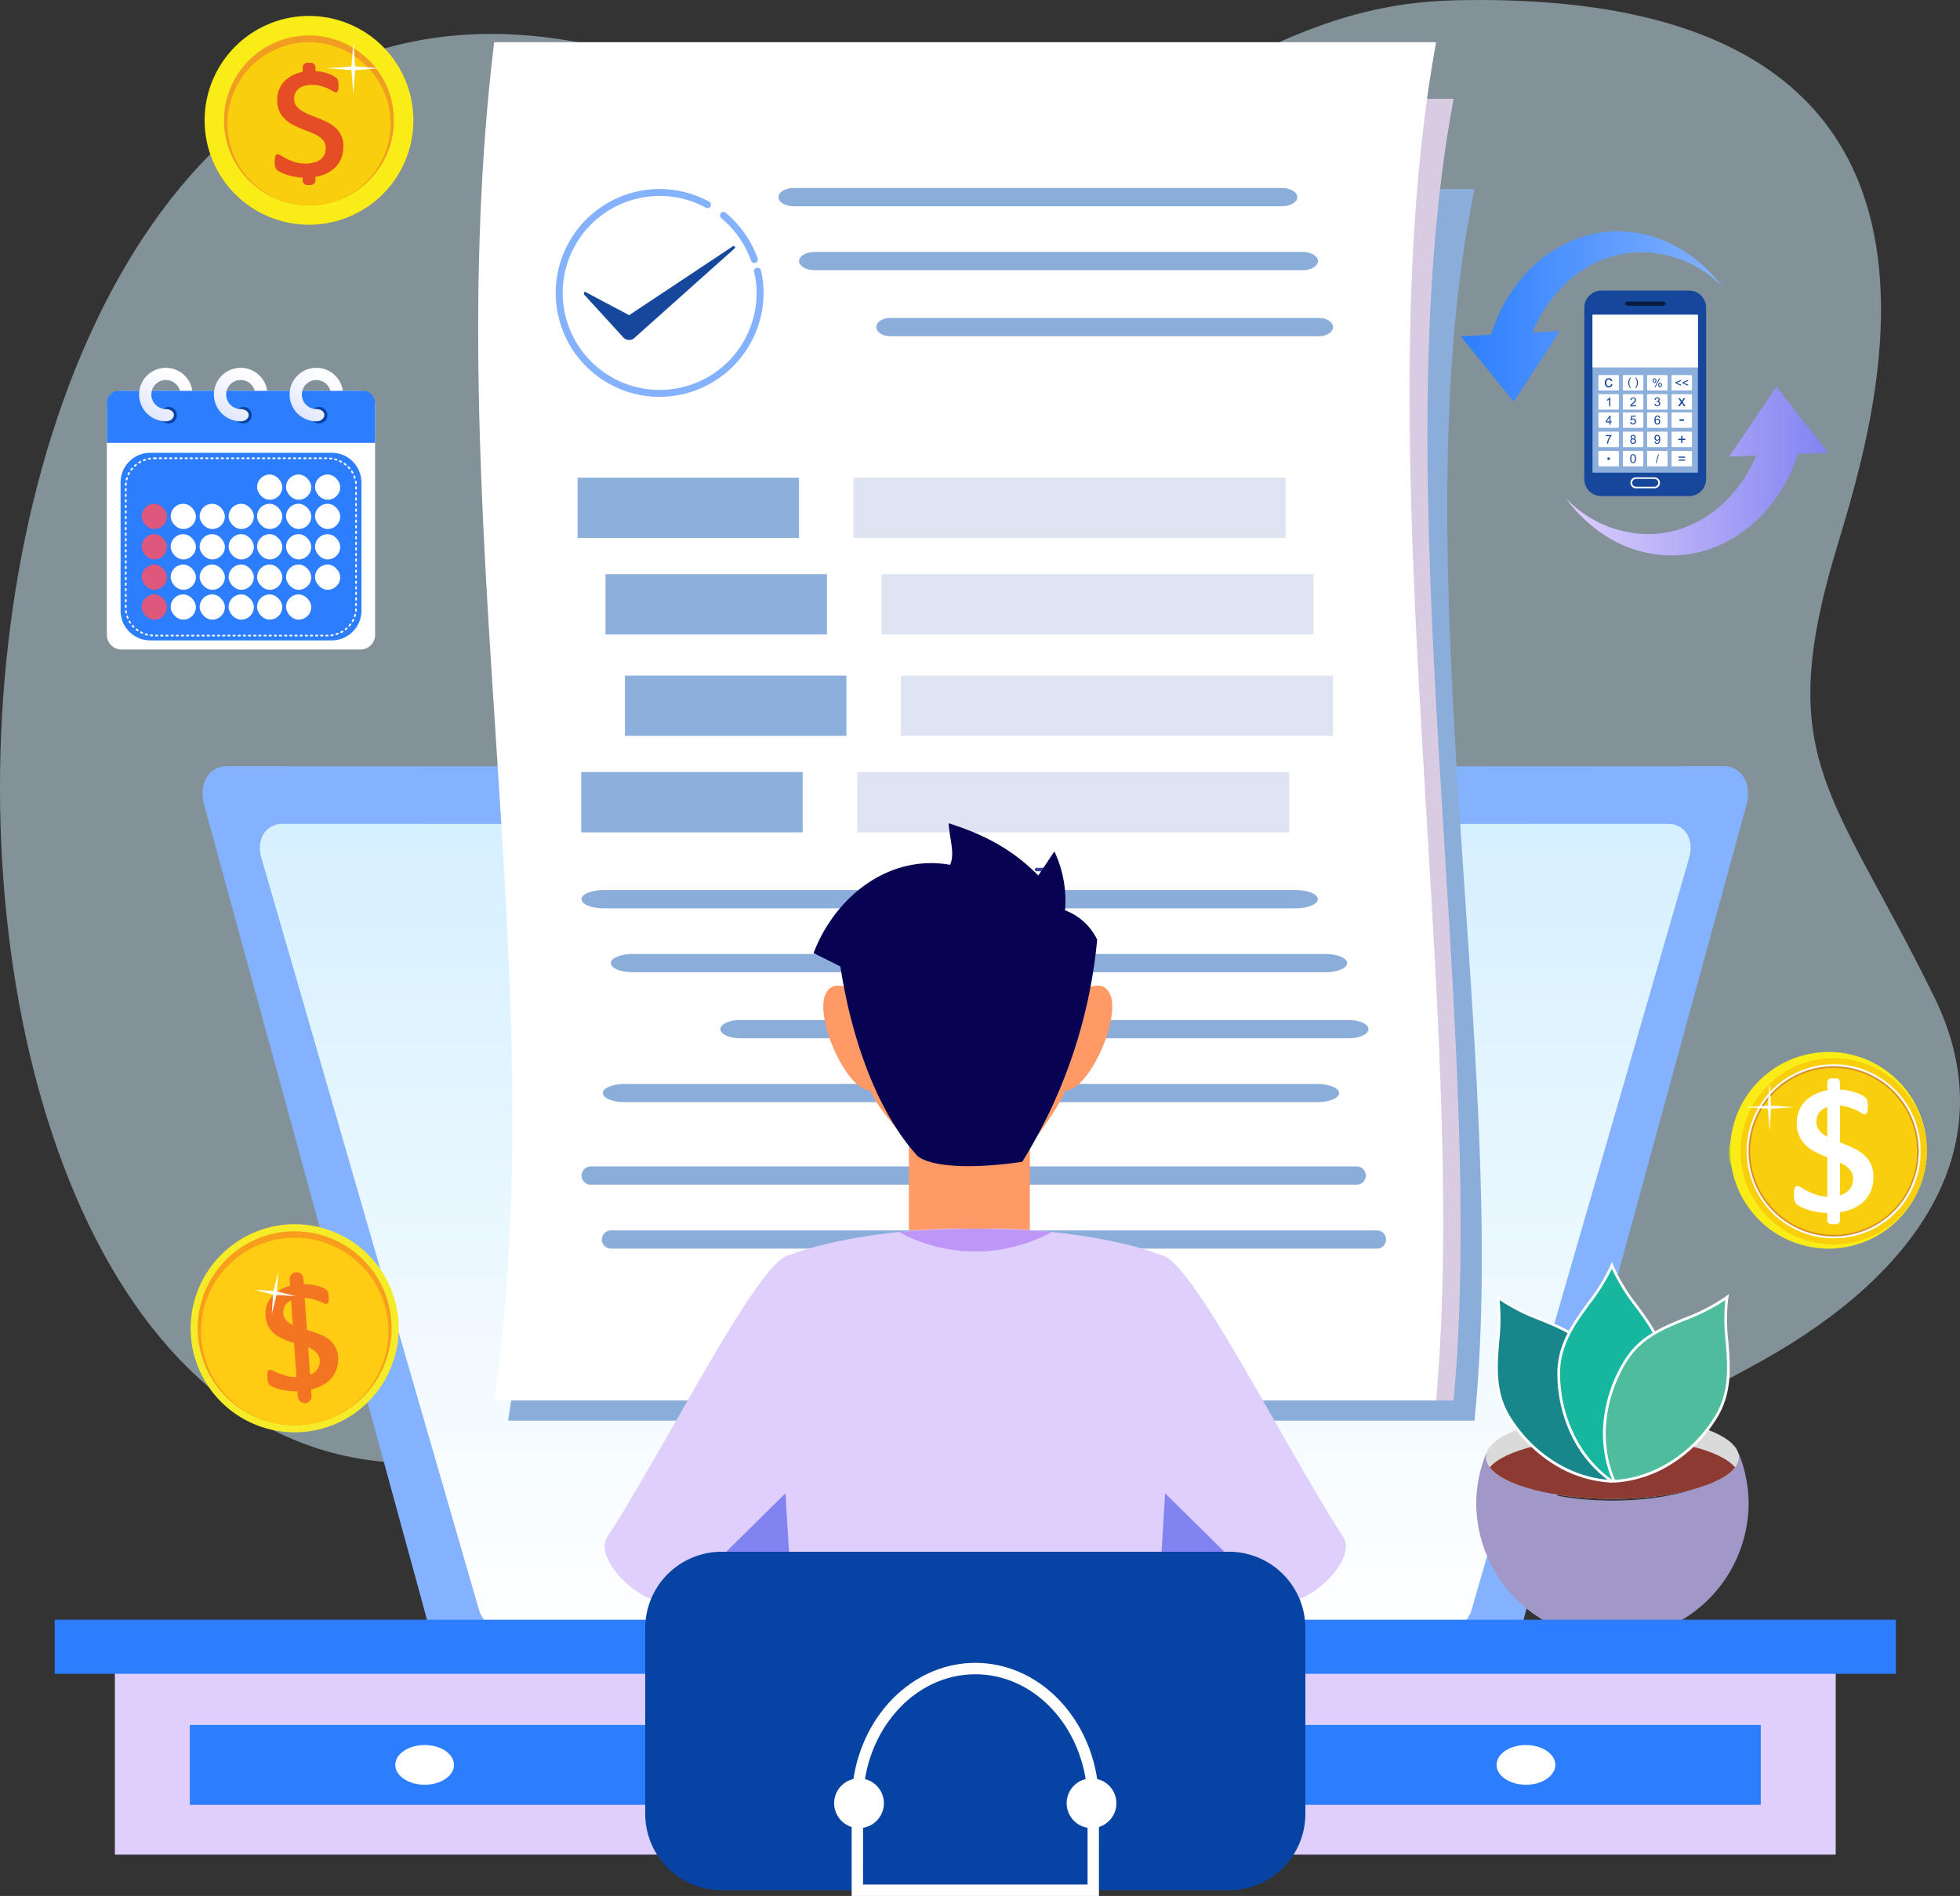 <svg id="Grupo_93039" data-name="Grupo 93039" xmlns="http://www.w3.org/2000/svg" xmlns:xlink="http://www.w3.org/1999/xlink" width="314.334" height="304.012" viewBox="0 0 314.334 304.012">
  <rect x="0" y="0" width="314.334" height="304.012" fill="#333333" stroke="none"/>
  <defs>
    <linearGradient id="linear-gradient" x1="0.5" x2="0.5" y2="1" gradientUnits="objectBoundingBox">
      <stop offset="0" stop-color="#d5f0ff"/>
      <stop offset="1" stop-color="#fff"/>
    </linearGradient>
    <linearGradient id="linear-gradient-2" y1="0.5" x2="1" y2="0.5" gradientUnits="objectBoundingBox">
      <stop offset="0" stop-color="#2c7efe"/>
      <stop offset="1" stop-color="#84b2fe"/>
    </linearGradient>
    <linearGradient id="linear-gradient-3" y1="0.5" x2="1" y2="0.5" gradientUnits="objectBoundingBox">
      <stop offset="0" stop-color="#dfcffd"/>
      <stop offset="1" stop-color="#8183f1"/>
    </linearGradient>
    <linearGradient id="linear-gradient-4" x1="0.205" y1="0.906" x2="0.707" y2="0.04" gradientUnits="objectBoundingBox">
      <stop offset="0" stop-color="#dfe6ff"/>
      <stop offset="0.231" stop-color="#eaeeff"/>
      <stop offset="0.657" stop-color="#f9faff"/>
      <stop offset="1" stop-color="#fff"/>
    </linearGradient>
    <linearGradient id="linear-gradient-5" x1="0.204" y1="0.906" x2="0.707" y2="0.04" xlink:href="#linear-gradient-4"/>
  </defs>
  <path id="Trazado_127378" data-name="Trazado 127378" d="M275.579,336.514c3.937,2.979,22.221,25.7,85.63-9.855,24.893-13.963,38.973-34.482,27.338-58.2-15.9-32.4-25.444-37.738-16.288-69.767,5.321-18.615,32.444-92.2-60.619-90.024-42.721,1-47.439,38.913-125.846,10.785C55.427,72.675,45.648,345.556,145.864,343.213c41.342-.967,66.629-5.761,114.913-9.287,2.758-.2,8.88-.614,11.711,1.048Z" transform="translate(-78.354 -108.618)" fill="#d5f0ff" fill-rule="evenodd" opacity="0.5"/>
  <g id="Grupo_93001" data-name="Grupo 93001" transform="translate(32.487 122.851)">
    <path id="Trazado_127379" data-name="Trazado 127379" d="M272.84,829.029q47.62.017,95.279.045l24.67.011,24.67-.011q47.62-.017,95.279-.045c3,0,4.653,2.816,3.713,6.261-7.474,27.3-14.414,52.647-20.861,76.221q-9.03,33.005-16.9,61.791a5.873,5.873,0,0,1-5.428,4.017H312.313a5.873,5.873,0,0,1-5.428-4.017q-7.9-28.848-16.9-61.791c-6.446-23.574-13.4-48.921-20.861-76.221-.94-3.445.717-6.261,3.713-6.261Z" transform="translate(-268.864 -829.029)" fill="#84b2fe"/>
    <path id="Trazado_127380" data-name="Trazado 127380" d="M326.48,883.312l88.212.034,22.838.011,22.838-.011,88.212-.034c2.772,0,4.3,2.457,3.431,5.476q-10.367,35.833-19.31,66.706-8.346,28.882-15.645,54.083a5.4,5.4,0,0,1-5.021,3.512H363.025a5.4,5.4,0,0,1-5.021-3.512q-7.314-25.246-15.655-54.083-8.943-30.935-19.3-66.706c-.872-3.018.659-5.476,3.432-5.476Z" transform="translate(-313.606 -874.055)" fill="url(#linear-gradient)"/>
  </g>
  <g id="Grupo_93005" data-name="Grupo 93005" transform="translate(236.754 202.319)">
    <path id="Trazado_127381" data-name="Trazado 127381" d="M1508.8,1475.212a21.538,21.538,0,0,1,1.589,8.142,21.841,21.841,0,0,1-43.68,0,21.538,21.538,0,0,1,1.589-8.142h.413v.126c0,4.111,8.878,7.451,19.839,7.451s19.838-3.339,19.838-7.451v-.126Z" transform="translate(-1466.711 -1444.488)" fill="#a298c8"/>
    <path id="Trazado_127382" data-name="Trazado 127382" d="M1496.105,1452.959c11.167,0,20.278-3.007,20.278-6.7s-9.111-6.688-20.278-6.688-20.287,3.007-20.287,6.688,9.111,6.7,20.287,6.7Z" transform="translate(-1474.265 -1414.928)" fill="#dbdadb"/>
    <path id="Trazado_127383" data-name="Trazado 127383" d="M1499.118,1460.473c9.479,0,17.442,2.029,19.668,4.767-2.226,2.908-10.189,5.054-19.668,5.054s-17.442-2.146-19.668-5.054c2.226-2.738,10.188-4.767,19.668-4.767Z" transform="translate(-1477.277 -1432.262)" fill="#8d3b32"/>
    <g id="Grupo_93002" data-name="Grupo 93002" transform="translate(3.028 5.182)">
      <path id="Trazado_127384" data-name="Trazado 127384" d="M1485.942,1328.346c5.574,4.192,12.477,4.03,16.328,10.314s4.3,13.555,1.777,19.21c-6.185-.323-12.478-4.03-16.329-10.305s-.736-12.989-1.777-19.219Z" transform="translate(-1485.514 -1327.849)" fill="#17878b"/>
      <path id="Trazado_127385" data-name="Trazado 127385" d="M1503.139,1355.675l-.148-.008a19.4,19.4,0,0,1-9.142-2.953,22.814,22.814,0,0,1-7.359-7.455c-2.453-4-2.121-8.186-1.8-12.232a29.311,29.311,0,0,0-.006-7.064l-.089-.532.431.324a29.535,29.535,0,0,0,6.8,3.524c3.7,1.517,7.192,2.95,9.582,6.85a22.759,22.759,0,0,1,3.31,9.932,19.341,19.341,0,0,1-1.519,9.479Zm-17.953-29.27a32.07,32.07,0,0,1-.066,6.656c-.315,3.977-.641,8.09,1.738,11.972,3.631,5.917,9.754,9.811,16.008,10.194,2.5-5.742,1.806-12.958-1.824-18.873-2.317-3.78-5.746-5.187-9.377-6.677A31.628,31.628,0,0,1,1485.185,1326.406Z" transform="translate(-1484.468 -1325.431)" fill="#fff"/>
    </g>
    <g id="Grupo_93003" data-name="Grupo 93003" transform="translate(13.007)">
      <path id="Trazado_127386" data-name="Trazado 127386" d="M1552.778,1298.446c2.567,6.481,8.537,9.946,8.537,17.316s-3.42,13.8-8.537,17.307c-5.108-3.51-8.528-9.946-8.528-17.307s6.158-11.463,8.528-17.316Z" transform="translate(-1544.034 -1297.866)" fill="#16b79e"/>
      <path id="Trazado_127387" data-name="Trazado 127387" d="M1551.729,1330.508l-.122-.084a19.385,19.385,0,0,1-6.25-7.29,22.775,22.775,0,0,1-2.371-10.195c0-4.7,2.47-8.092,4.859-11.376a29.363,29.363,0,0,0,3.684-6.021l.2-.5.2.5a29.53,29.53,0,0,0,3.958,6.547c2.363,3.225,4.594,6.272,4.594,10.849a22.758,22.758,0,0,1-2.373,10.195,19.371,19.371,0,0,1-6.258,7.29Zm0-34.327a32.122,32.122,0,0,1-3.532,5.636c-2.348,3.229-4.777,6.567-4.777,11.122,0,6.936,3.181,13.451,8.312,17.044,5.136-3.591,8.321-10.106,8.321-17.044,0-4.435-2.191-7.427-4.511-10.593A31.639,31.639,0,0,1,1551.726,1296.181Z" transform="translate(-1542.985 -1295.043)" fill="#fff"/>
    </g>
    <g id="Grupo_93004" data-name="Grupo 93004" transform="translate(20.328 5.182)">
      <path id="Trazado_127388" data-name="Trazado 127388" d="M1606.864,1328.346c-5.574,4.192-12.478,4.03-16.328,10.314s-4.3,13.555-1.777,19.21c6.185-.323,12.478-4.03,16.328-10.305s.736-12.989,1.777-19.219Z" transform="translate(-1586.968 -1327.849)" fill="#4fbd9d"/>
      <path id="Trazado_127389" data-name="Trazado 127389" d="M1587.573,1355.675l-.06-.135a19.344,19.344,0,0,1-1.519-9.479,22.759,22.759,0,0,1,3.31-9.932c2.39-3.9,5.883-5.333,9.582-6.85a29.538,29.538,0,0,0,6.8-3.524l.431-.324-.089.532a29.316,29.316,0,0,0-.006,7.064c.321,4.046.652,8.23-1.8,12.232a22.814,22.814,0,0,1-7.359,7.455,19.4,19.4,0,0,1-9.142,2.953Zm17.953-29.27a31.634,31.634,0,0,1-6.478,3.272c-3.631,1.49-7.061,2.9-9.378,6.677-3.63,5.915-4.324,13.132-1.824,18.873,6.254-.383,12.376-4.277,16.008-10.194,2.379-3.882,2.053-7.995,1.738-11.972A32.076,32.076,0,0,1,1605.526,1326.406Z" transform="translate(-1585.92 -1325.431)" fill="#fff"/>
    </g>
  </g>
  <g id="Grupo_93012" data-name="Grupo 93012" transform="translate(76.689 6.763)">
    <path id="Trazado_127390" data-name="Trazado 127390" d="M543.414,286.367H698.4c-12.251,59.406,5.767,140.628,0,197.483H543.414c10.093-61.948-9.367-129.166,0-197.483Z" transform="translate(-538.616 -262.818)" fill="#8badda" fill-rule="evenodd"/>
    <path id="Trazado_127391" data-name="Trazado 127391" d="M560.474,201.5H709.287c-11.773,62.788,5.529,148.636,0,208.727H560.474c9.689-65.475-9-136.51,0-208.727Z" transform="translate(-552.851 -192.424)" fill="#d9cbe2" fill-rule="evenodd"/>
    <path id="Trazado_127392" data-name="Trazado 127392" d="M530.63,148.275H681.694c-11.939,65.517,5.622,155.1,0,217.8H530.63c9.844-68.328-9.128-142.443,0-217.8Z" transform="translate(-528.069 -148.275)" fill="#fff" fill-rule="evenodd"/>
    <path id="Trazado_127393" data-name="Trazado 127393" d="M739.838,945.546H628.791c-1.944,0-3.514.653-3.514,1.463h0c0,.809,1.57,1.463,3.514,1.463H739.838c1.944,0,3.514-.654,3.514-1.463h0c0-.809-1.57-1.463-3.514-1.463Z" transform="translate(-608.7 -809.589)" fill="#8badda" fill-rule="evenodd"/>
    <path id="Trazado_127394" data-name="Trazado 127394" d="M767.336,1005.645H656.289c-1.944,0-3.539.664-3.539,1.462h0c0,.809,1.595,1.473,3.539,1.473H767.336c1.919,0,3.514-.664,3.514-1.473h0c0-.8-1.595-1.462-3.514-1.462Z" transform="translate(-631.488 -859.439)" fill="#8badda" fill-rule="evenodd"/>
    <path id="Trazado_127395" data-name="Trazado 127395" d="M758.938,1067.751h97.727c1.711,0,3.114.654,3.114,1.463h0c0,.8-1.4,1.463-3.114,1.463H758.938c-1.689,0-3.092-.664-3.092-1.463h0c0-.809,1.4-1.463,3.092-1.463Z" transform="translate(-717.003 -910.954)" fill="#8badda" fill-rule="evenodd"/>
    <path id="Trazado_127396" data-name="Trazado 127396" d="M891.188,285.393H812.927c-1.37,0-2.476.653-2.476,1.463h0c0,.809,1.106,1.463,2.476,1.463h78.261c1.37,0,2.477-.654,2.477-1.463h0c0-.809-1.107-1.463-2.477-1.463Z" transform="translate(-762.297 -262.01)" fill="#8badda" fill-rule="evenodd"/>
    <path id="Trazado_127397" data-name="Trazado 127397" d="M910.568,345.492H832.307c-1.37,0-2.494.664-2.494,1.463h0c0,.809,1.124,1.473,2.494,1.473h78.261c1.352,0,2.476-.664,2.476-1.473h0c0-.8-1.124-1.463-2.476-1.463Z" transform="translate(-778.357 -311.861)" fill="#8badda" fill-rule="evenodd"/>
    <path id="Trazado_127398" data-name="Trazado 127398" d="M904.65,407.6h68.873c1.206,0,2.195.654,2.195,1.463h0c0,.8-.989,1.462-2.195,1.462H904.65c-1.19,0-2.179-.664-2.179-1.462h0c0-.809.989-1.463,2.179-1.463Z" transform="translate(-838.625 -363.376)" fill="#8badda" fill-rule="evenodd"/>
    <path id="Trazado_127399" data-name="Trazado 127399" d="M648.811,1127.851H759.858c1.919,0,3.514.664,3.514,1.462h0c0,.809-1.595,1.463-3.514,1.463H648.811c-1.944,0-3.514-.653-3.514-1.463h0c0-.8,1.57-1.462,3.514-1.462Z" transform="translate(-625.306 -960.805)" fill="#8badda" fill-rule="evenodd"/>
    <path id="Trazado_127400" data-name="Trazado 127400" d="M749.577,1205.408H626.75a1.479,1.479,0,0,0-1.473,1.473h0a1.476,1.476,0,0,0,1.473,1.463H749.577a1.476,1.476,0,0,0,1.473-1.463h0a1.478,1.478,0,0,0-1.473-1.473Z" transform="translate(-608.7 -1025.137)" fill="#8badda" fill-rule="evenodd"/>
    <path id="Trazado_127401" data-name="Trazado 127401" d="M768.678,1265.568H645.84a1.461,1.461,0,0,0-1.463,1.463h0a1.461,1.461,0,0,0,1.463,1.463H768.678a1.467,1.467,0,0,0,1.462-1.463h0a1.467,1.467,0,0,0-1.462-1.463Z" transform="translate(-624.543 -1075.038)" fill="#8badda" fill-rule="evenodd"/>
    <rect id="Rectángulo_36025" data-name="Rectángulo 36025" width="35.512" height="9.667" transform="translate(15.941 69.837)" fill="#8dafdb"/>
    <rect id="Rectángulo_36026" data-name="Rectángulo 36026" width="35.512" height="9.667" transform="translate(20.422 85.308)" fill="#8dafdb"/>
    <rect id="Rectángulo_36027" data-name="Rectángulo 36027" width="35.512" height="9.667" transform="translate(23.539 101.568)" fill="#8dafdb"/>
    <rect id="Rectángulo_36028" data-name="Rectángulo 36028" width="35.512" height="9.667" transform="translate(16.526 117.039)" fill="#8dafdb"/>
    <rect id="Rectángulo_36029" data-name="Rectángulo 36029" width="69.311" height="9.667" transform="translate(60.19 69.837)" fill="#dfe4f2"/>
    <rect id="Rectángulo_36030" data-name="Rectángulo 36030" width="69.311" height="9.667" transform="translate(64.671 85.308)" fill="#dfe4f2"/>
    <rect id="Rectángulo_36031" data-name="Rectángulo 36031" width="69.311" height="9.667" transform="translate(67.788 101.568)" fill="#dfe4f2"/>
    <rect id="Rectángulo_36032" data-name="Rectángulo 36032" width="69.311" height="9.667" transform="translate(60.775 117.039)" fill="#dfe4f2"/>
    <g id="Grupo_93011" data-name="Grupo 93011" transform="translate(12.4 23.549)">
      <path id="Trazado_127402" data-name="Trazado 127402" d="M620.178,321.843a16.106,16.106,0,1,0-16.126-16.126,16.139,16.139,0,0,0,16.126,16.126Z" transform="translate(-603.495 -289.075)" fill="#fff" fill-rule="evenodd"/>
      <g id="Grupo_93010" data-name="Grupo 93010">
        <g id="Grupo_93007" data-name="Grupo 93007" transform="translate(26.377 3.667)">
          <g id="Grupo_93006" data-name="Grupo 93006">
            <path id="Trazado_127403" data-name="Trazado 127403" d="M761.889,316.789a.37.37,0,0,1-.348-.244,16.24,16.24,0,0,0-4.848-6.926.37.37,0,0,1,.474-.569,16.978,16.978,0,0,1,5.07,7.242.37.37,0,0,1-.221.475A.367.367,0,0,1,761.889,316.789Z" transform="translate(-756.374 -308.777)" fill="#84b2fe"/>
            <path id="Trazado_127404" data-name="Trazado 127404" d="M760.983,316.068a.559.559,0,0,1-.523-.367,16.051,16.051,0,0,0-4.792-6.846.557.557,0,1,1,.713-.856,17.168,17.168,0,0,1,5.126,7.321.557.557,0,0,1-.523.747Zm-4.959-7.825h-.017a.184.184,0,0,0-.1.324,16.43,16.43,0,0,1,4.9,7.005.186.186,0,0,0,.236.11.184.184,0,0,0,.11-.236,16.792,16.792,0,0,0-5.014-7.162A.183.183,0,0,0,756.024,308.243Z" transform="translate(-755.467 -307.87)" fill="#84b2fe"/>
          </g>
        </g>
        <g id="Grupo_93009" data-name="Grupo 93009">
          <g id="Grupo_93008" data-name="Grupo 93008">
            <path id="Trazado_127405" data-name="Trazado 127405" d="M618.377,320.412a16.476,16.476,0,1,1,7.886-30.948.37.37,0,0,1-.354.651,15.594,15.594,0,0,0-7.532-1.914,15.735,15.735,0,1,0,15.756,15.715,13.445,13.445,0,0,0-.4-3.366.37.37,0,0,1,.717-.186,14.187,14.187,0,0,1,.428,3.552A16.515,16.515,0,0,1,618.377,320.412Z" transform="translate(-601.694 -287.274)" fill="#84b2fe"/>
            <path id="Trazado_127406" data-name="Trazado 127406" d="M617.47,319.692a16.662,16.662,0,1,1,7.975-31.3.557.557,0,0,1-.532.978,15.41,15.41,0,0,0-7.443-1.891,15.549,15.549,0,1,0,15.57,15.528,13.262,13.262,0,0,0-.4-3.319.557.557,0,1,1,1.078-.279,14.371,14.371,0,0,1,.435,3.6A16.7,16.7,0,0,1,617.47,319.692Zm0-32.952a16.29,16.29,0,1,0,16.311,16.269,14,14,0,0,0-.423-3.5.184.184,0,0,0-.085-.113.182.182,0,0,0-.138-.019.184.184,0,0,0-.133.224,13.625,13.625,0,0,1,.411,3.412,15.942,15.942,0,1,1-15.943-15.9,15.779,15.779,0,0,1,7.621,1.936.184.184,0,1,0,.176-.323A16.14,16.14,0,0,0,617.47,286.74Z" transform="translate(-600.787 -286.367)" fill="#84b2fe"/>
          </g>
        </g>
      </g>
      <path id="Trazado_127407" data-name="Trazado 127407" d="M634.7,351.036l-6.917-3.667c-.333-.208-.417.167-.292.375l6.25,6.834a1.267,1.267,0,0,0,1.917,0c5.334-4.75,10.626-9.5,15.96-14.251a.222.222,0,0,0-.292-.333Z" transform="translate(-622.888 -330.811)" fill="#15489d" fill-rule="evenodd"/>
    </g>
  </g>
  <g id="Grupo_93021" data-name="Grupo 93021" transform="translate(8.77 132.014)">
    <g id="Grupo_93015" data-name="Grupo 93015" transform="translate(0 127.709)">
      <g id="Grupo_93013" data-name="Grupo 93013" transform="translate(110.732 16.873)">
        <rect id="Rectángulo_36033" data-name="Rectángulo 36033" width="75.33" height="12.807" fill="#2c7efe"/>
        <path id="Trazado_127408" data-name="Trazado 127408" d="M977.061,1755.849c2.589,0,4.706-1.425,4.706-3.186s-2.117-3.186-4.706-3.186-4.716,1.425-4.716,3.186,2.117,3.186,4.716,3.186Z" transform="translate(-939.396 -1746.26)" fill="#dfe6ff" fill-rule="evenodd"/>
      </g>
      <g id="Grupo_93014" data-name="Grupo 93014">
        <rect id="Rectángulo_36034" data-name="Rectángulo 36034" width="275.98" height="34.605" transform="translate(9.652 3.06)" fill="#dfcffd"/>
        <rect id="Rectángulo_36035" data-name="Rectángulo 36035" width="295.285" height="8.667" fill="#2c7efe"/>
        <rect id="Rectángulo_36036" data-name="Rectángulo 36036" width="75.33" height="12.807" transform="translate(21.673 16.873)" fill="#2c7efe"/>
        <path id="Trazado_127409" data-name="Trazado 127409" d="M454.807,1755.849c2.588,0,4.705-1.425,4.705-3.186s-2.117-3.186-4.705-3.186-4.716,1.425-4.716,3.186,2.117,3.186,4.716,3.186Z" transform="translate(-395.469 -1729.387)" fill="#fff" fill-rule="evenodd"/>
        <rect id="Rectángulo_36037" data-name="Rectángulo 36037" width="75.33" height="12.807" transform="translate(198.282 16.873)" fill="#2c7efe"/>
        <path id="Trazado_127410" data-name="Trazado 127410" d="M1490.515,1755.849c2.6,0,4.716-1.425,4.716-3.186s-2.117-3.186-4.716-3.186-4.706,1.425-4.706,3.186,2.117,3.186,4.706,3.186Z" transform="translate(-1254.568 -1729.387)" fill="#fff" fill-rule="evenodd"/>
      </g>
    </g>
    <g id="Grupo_93020" data-name="Grupo 93020" transform="translate(88.204)">
      <path id="Trazado_127411" data-name="Trazado 127411" d="M1051.834,1084.707h2.8a.282.282,0,0,1,.283.283h0a.282.282,0,0,1-.283.283h-2.8a.28.28,0,0,1-.272-.283h0a.28.28,0,0,1,.272-.283Z" transform="translate(-982.576 -1050.27)" fill="#e6e6e6" fill-rule="evenodd"/>
      <path id="Trazado_127412" data-name="Trazado 127412" d="M1051.834,1030.257h2.8a.282.282,0,0,1,.283.283h0a.28.28,0,0,1-.283.273h-2.8a.277.277,0,0,1-.272-.273h0a.28.28,0,0,1,.272-.283Z" transform="translate(-982.576 -1005.105)" fill="#e6e6e6" fill-rule="evenodd"/>
      <path id="Trazado_127413" data-name="Trazado 127413" d="M1051.834,980.662h2.8a.28.28,0,0,1,.283.272h0a.282.282,0,0,1-.283.283h-2.8a.28.28,0,0,1-.272-.283h0a.277.277,0,0,1,.272-.272Z" transform="translate(-982.576 -963.967)" fill="#e6e6e6" fill-rule="evenodd"/>
      <path id="Trazado_127414" data-name="Trazado 127414" d="M1051.834,924.614h2.8a.282.282,0,0,1,.283.283h0a.28.28,0,0,1-.283.272h-2.8a.277.277,0,0,1-.272-.272h0a.28.28,0,0,1,.272-.283Z" transform="translate(-982.576 -917.477)" fill="#39429a" fill-rule="evenodd"/>
      <rect id="Rectángulo_36038" data-name="Rectángulo 36038" width="27.164" height="10.962" transform="translate(51.547 112.482)" fill="#66f"/>
      <path id="Trazado_127415" data-name="Trazado 127415" d="M949.023,1236.75,981,1285.293H967.384L935.41,1236.75Z" transform="translate(-886.231 -1176.385)" fill="#ccf" fill-rule="evenodd"/>
      <rect id="Rectángulo_36039" data-name="Rectángulo 36039" width="86.229" height="23.349" transform="translate(15.276 101.897)" fill="#8183f1"/>
      <path id="Trazado_127416" data-name="Trazado 127416" d="M857.418,966.459a53.916,53.916,0,0,0-.367,7.671c-1.729-.8-3.574-1.016-4.265,1.467-1,4.569,3.857,14.829,7.42,14.819,1.174,3.186,6.7,8.573,8.08,11.077l7.326-1.247v.042l.21-.021.22.021v-.042l8.09,1.645c1.394-2.5,6.131-8.29,7.315-11.475,3.553.01,8.4-10.249,7.409-14.819-.681-2.484-2.536-2.264-4.265-1.467a52.43,52.43,0,0,0-.367-7.671l-18.288-5.523v-.063l-.115.031-.115-.031v.063Z" transform="translate(-817.587 -947.553)" fill="#f96" fill-rule="evenodd"/>
      <rect id="Rectángulo_36040" data-name="Rectángulo 36040" width="19.398" height="19.702" transform="translate(48.791 45.546)" fill="#f96"/>
      <path id="Trazado_127417" data-name="Trazado 127417" d="M847.768,905.725c2.138,13.729,6.864,24.45,12.44,30.455,3,2.148,11.151,1.719,16.726.859a81.832,81.832,0,0,0,12.021-35.611,9.362,9.362,0,0,0-5.156-4.716,18.454,18.454,0,0,0-1.708-9.443l-2.578,3.867c-3.427-3.437-7.5-6.225-14.368-8.374.073,2.222,1.069,4.936.21,6.655-9.862-1.719-18.445,5.146-21.882,14.159,1.436.713,2.861,1.425,4.3,2.148Z" transform="translate(-809.971 -882.763)" fill="#060352" fill-rule="evenodd"/>
      <path id="Trazado_127418" data-name="Trazado 127418" d="M676.758,1268.065c-4.884.367-19.556,30.182-29.334,45.274-2.63,4.087,8.279,13.739,12.041,9.285l16.548-16.338,1.121,18.56,29.323-.692,29.323.692,1.121-18.56,16.548,16.338c3.762,4.454,14.672-5.2,12.041-9.285-9.778-15.091-24.45-44.907-29.333-45.274-6.026-2.452-19.367-4.559-29.7-4.182-10.333-.377-23.674,1.729-29.7,4.182Z" transform="translate(-647.02 -1198.855)" fill="#dfcffd" fill-rule="evenodd"/>
      <path id="Trazado_127419" data-name="Trazado 127419" d="M948.2,1264.374a25.557,25.557,0,0,1-24.523,0,149.651,149.651,0,0,1,24.523,0Z" transform="translate(-876.495 -1198.843)" fill="#be96f8" fill-rule="evenodd"/>
      <g id="Grupo_93019" data-name="Grupo 93019" transform="translate(6.504 116.81)">
        <path id="Trazado_127420" data-name="Trazado 127420" d="M697.391,1567.752H778.8a12.264,12.264,0,0,1,12.23,12.23V1609.8a12.264,12.264,0,0,1-12.23,12.23H697.391a12.264,12.264,0,0,1-12.23-12.23v-29.816a12.264,12.264,0,0,1,12.23-12.23Z" transform="translate(-685.161 -1567.752)" fill="#0643a3" fill-rule="evenodd"/>
        <g id="Grupo_93016" data-name="Grupo 93016" transform="translate(33.106 17.816)">
          <path id="Trazado_127421" data-name="Trazado 127421" d="M918.955,1709.6H879.3v-14.976c0-12.349,8.9-22.4,19.828-22.4s19.828,10.047,19.828,22.4Zm-37.833-1.824h36.009v-13.152c0-11.344-8.077-20.572-18-20.572s-18,9.228-18,20.572Z" transform="translate(-879.298 -1672.225)" fill="#fff"/>
        </g>
        <g id="Grupo_93017" data-name="Grupo 93017" transform="translate(30.298 36.334)">
          <path id="Trazado_127422" data-name="Trazado 127422" d="M866.823,1788.8a3.988,3.988,0,1,0-3.993-3.982,4,4,0,0,0,3.993,3.982Z" transform="translate(-862.83 -1780.82)" fill="#fff" fill-rule="evenodd"/>
        </g>
        <g id="Grupo_93018" data-name="Grupo 93018" transform="translate(67.586 36.334)">
          <path id="Trazado_127423" data-name="Trazado 127423" d="M1085.484,1788.8a3.988,3.988,0,1,0-3.993-3.982,4,4,0,0,0,3.993,3.982Z" transform="translate(-1081.491 -1780.82)" fill="#fff" fill-rule="evenodd"/>
        </g>
      </g>
    </g>
  </g>
  <g id="Grupo_93024" data-name="Grupo 93024" transform="translate(234.248 37.092)">
    <g id="Grupo_93023" data-name="Grupo 93023" transform="translate(19.833 9.505)">
      <path id="Trazado_127424" data-name="Trazado 127424" d="M1571.044,381.871h14.085a2.734,2.734,0,0,1,2.727,2.726v27.5a2.733,2.733,0,0,1-2.727,2.726h-14.085a2.734,2.734,0,0,1-2.726-2.726V384.6a2.735,2.735,0,0,1,2.726-2.726Z" transform="translate(-1568.318 -381.871)" fill="#15489d"/>
      <rect id="Rectángulo_36041" data-name="Rectángulo 36041" width="16.907" height="25.325" transform="translate(1.316 3.87)" fill="#8dafdb"/>
      <path id="Trazado_127425" data-name="Trazado 127425" d="M1612.567,557.468h2.988a.883.883,0,0,1,.881.88h0a.883.883,0,0,1-.881.88h-2.988a.882.882,0,0,1-.879-.88h0a.882.882,0,0,1,.879-.88Z" transform="translate(-1604.292 -527.524)" fill="#fff"/>
      <path id="Trazado_127426" data-name="Trazado 127426" d="M1613.974,558.946h2.924a.63.63,0,0,1,.628.628h0a.629.629,0,0,1-.628.627h-2.924a.629.629,0,0,1-.628-.627h0a.63.63,0,0,1,.628-.628Z" transform="translate(-1605.667 -528.75)" fill="#15489d"/>
      <path id="Trazado_127427" data-name="Trazado 127427" d="M1581.727,463.761h3.03a.126.126,0,0,0,.125-.125v-2.227a.126.126,0,0,0-.125-.127h-3.03a.126.126,0,0,0-.125.127v2.227a.126.126,0,0,0,.125.125Z" transform="translate(-1579.337 -447.74)" fill="#fff"/>
      <path id="Trazado_127428" data-name="Trazado 127428" d="M1604.724,463.761h3.03a.126.126,0,0,0,.125-.125v-2.227a.126.126,0,0,0-.125-.127h-3.03a.126.126,0,0,0-.125.127v2.227a.126.126,0,0,0,.125.125Z" transform="translate(-1598.412 -447.74)" fill="#fff"/>
      <path id="Trazado_127429" data-name="Trazado 127429" d="M1627.5,463.761h3.03a.126.126,0,0,0,.125-.125v-2.227a.126.126,0,0,0-.125-.127h-3.03a.126.126,0,0,0-.127.127v2.227a.126.126,0,0,0,.127.125Z" transform="translate(-1617.302 -447.74)" fill="#fff"/>
      <path id="Trazado_127430" data-name="Trazado 127430" d="M1650.494,463.761h3.031a.126.126,0,0,0,.125-.125v-2.227a.126.126,0,0,0-.125-.127h-3.031a.126.126,0,0,0-.125.127v2.227a.126.126,0,0,0,.125.125Z" transform="translate(-1636.377 -447.74)" fill="#fff"/>
      <path id="Trazado_127431" data-name="Trazado 127431" d="M1581.727,481.732h3.03a.126.126,0,0,0,.125-.125v-2.228a.126.126,0,0,0-.125-.126h-3.03a.126.126,0,0,0-.125.126v2.228a.126.126,0,0,0,.125.125Z" transform="translate(-1579.337 -462.647)" fill="#fff"/>
      <path id="Trazado_127432" data-name="Trazado 127432" d="M1604.724,481.732h3.03a.126.126,0,0,0,.125-.125v-2.228a.126.126,0,0,0-.125-.126h-3.03a.126.126,0,0,0-.125.126v2.228a.126.126,0,0,0,.125.125Z" transform="translate(-1598.412 -462.647)" fill="#fff"/>
      <path id="Trazado_127433" data-name="Trazado 127433" d="M1627.5,481.732h3.03a.126.126,0,0,0,.125-.125v-2.228a.126.126,0,0,0-.125-.126h-3.03a.126.126,0,0,0-.127.126v2.228a.126.126,0,0,0,.127.125Z" transform="translate(-1617.302 -462.647)" fill="#fff"/>
      <path id="Trazado_127434" data-name="Trazado 127434" d="M1650.494,481.732h3.031a.126.126,0,0,0,.125-.125v-2.228a.126.126,0,0,0-.125-.126h-3.031a.126.126,0,0,0-.125.126v2.228a.126.126,0,0,0,.125.125Z" transform="translate(-1636.377 -462.647)" fill="#fff"/>
      <path id="Trazado_127435" data-name="Trazado 127435" d="M1581.727,498.852h3.03a.126.126,0,0,0,.125-.125V496.5a.126.126,0,0,0-.125-.126h-3.03a.126.126,0,0,0-.125.126v2.228a.126.126,0,0,0,.125.125Z" transform="translate(-1579.337 -476.847)" fill="#fff"/>
      <path id="Trazado_127436" data-name="Trazado 127436" d="M1604.724,498.852h3.03a.126.126,0,0,0,.125-.125V496.5a.126.126,0,0,0-.125-.126h-3.03a.126.126,0,0,0-.125.126v2.228a.126.126,0,0,0,.125.125Z" transform="translate(-1598.412 -476.847)" fill="#fff"/>
      <path id="Trazado_127437" data-name="Trazado 127437" d="M1627.5,498.852h3.03a.126.126,0,0,0,.125-.125V496.5a.126.126,0,0,0-.125-.126h-3.03a.126.126,0,0,0-.127.126v2.228a.126.126,0,0,0,.127.125Z" transform="translate(-1617.302 -476.847)" fill="#fff"/>
      <path id="Trazado_127438" data-name="Trazado 127438" d="M1650.494,498.852h3.031a.126.126,0,0,0,.125-.125V496.5a.126.126,0,0,0-.125-.126h-3.031a.126.126,0,0,0-.125.126v2.228a.126.126,0,0,0,.125.125Z" transform="translate(-1636.377 -476.847)" fill="#fff"/>
      <path id="Trazado_127439" data-name="Trazado 127439" d="M1581.727,516.982h3.03a.126.126,0,0,0,.125-.125v-2.228a.126.126,0,0,0-.125-.125h-3.03a.126.126,0,0,0-.125.125v2.228a.126.126,0,0,0,.125.125Z" transform="translate(-1579.337 -491.885)" fill="#fff"/>
      <path id="Trazado_127440" data-name="Trazado 127440" d="M1604.724,516.982h3.03a.126.126,0,0,0,.125-.125v-2.228a.126.126,0,0,0-.125-.125h-3.03a.126.126,0,0,0-.125.125v2.228a.126.126,0,0,0,.125.125Z" transform="translate(-1598.412 -491.885)" fill="#fff"/>
      <path id="Trazado_127441" data-name="Trazado 127441" d="M1627.5,516.982h3.03a.126.126,0,0,0,.125-.125v-2.228a.126.126,0,0,0-.125-.125h-3.03a.126.126,0,0,0-.127.125v2.228a.126.126,0,0,0,.127.125Z" transform="translate(-1617.302 -491.885)" fill="#fff"/>
      <path id="Trazado_127442" data-name="Trazado 127442" d="M1650.494,516.982h3.031a.126.126,0,0,0,.125-.125v-2.228a.126.126,0,0,0-.125-.125h-3.031a.126.126,0,0,0-.125.125v2.228a.126.126,0,0,0,.125.125Z" transform="translate(-1636.377 -491.885)" fill="#fff"/>
      <path id="Trazado_127443" data-name="Trazado 127443" d="M1581.727,535.1h3.03a.126.126,0,0,0,.125-.125v-2.227a.126.126,0,0,0-.125-.127h-3.03a.126.126,0,0,0-.125.127v2.227a.126.126,0,0,0,.125.125Z" transform="translate(-1579.337 -506.917)" fill="#fff"/>
      <path id="Trazado_127444" data-name="Trazado 127444" d="M1604.724,535.1h3.03a.126.126,0,0,0,.125-.125v-2.227a.126.126,0,0,0-.125-.127h-3.03a.126.126,0,0,0-.125.127v2.227a.126.126,0,0,0,.125.125Z" transform="translate(-1598.412 -506.917)" fill="#fff"/>
      <path id="Trazado_127445" data-name="Trazado 127445" d="M1627.5,535.1h3.03a.126.126,0,0,0,.125-.125v-2.227a.126.126,0,0,0-.125-.127h-3.03a.126.126,0,0,0-.127.127v2.227a.126.126,0,0,0,.127.125Z" transform="translate(-1617.302 -506.917)" fill="#fff"/>
      <path id="Trazado_127446" data-name="Trazado 127446" d="M1650.494,535.1h3.031a.126.126,0,0,0,.125-.125v-2.227a.126.126,0,0,0-.125-.127h-3.031a.126.126,0,0,0-.125.127v2.227a.126.126,0,0,0,.125.125Z" transform="translate(-1636.377 -506.917)" fill="#fff"/>
      <g id="Grupo_93022" data-name="Grupo 93022" transform="translate(3.292 13.923)">
        <path id="Trazado_127447" data-name="Trazado 127447" d="M1590.214,483.781h-.173v-1.108a.854.854,0,0,1-.165.121,1.165,1.165,0,0,1-.183.09v-.169a1.032,1.032,0,0,0,.254-.166.661.661,0,0,0,.155-.188h.112Z" transform="translate(-1589.34 -479.148)" fill="#15489d" fill-rule="evenodd"/>
        <path id="Trazado_127448" data-name="Trazado 127448" d="M1612.407,483.615v.166h-.937a.318.318,0,0,1,.021-.122.631.631,0,0,1,.116-.187,1.736,1.736,0,0,1,.227-.214,2,2,0,0,0,.311-.3.358.358,0,0,0,.081-.209.234.234,0,0,0-.074-.175.269.269,0,0,0-.193-.07.272.272,0,0,0-.2.075.284.284,0,0,0-.076.208l-.177-.018a.431.431,0,0,1,.138-.3.469.469,0,0,1,.321-.1.446.446,0,0,1,.322.112.371.371,0,0,1,.119.28.418.418,0,0,1-.034.167.634.634,0,0,1-.115.173,2.7,2.7,0,0,1-.268.248c-.1.089-.171.148-.2.178a.6.6,0,0,0-.074.095Z" transform="translate(-1607.403 -479.148)" fill="#15489d" fill-rule="evenodd"/>
        <path id="Trazado_127449" data-name="Trazado 127449" d="M1634.281,483.334l.173-.023a.387.387,0,0,0,.1.213.252.252,0,0,0,.176.065.281.281,0,0,0,.208-.085.289.289,0,0,0,.084-.21.265.265,0,0,0-.079-.2.269.269,0,0,0-.2-.078.475.475,0,0,0-.122.02l.018-.152.028,0a.36.36,0,0,0,.2-.058.2.2,0,0,0,.09-.178.213.213,0,0,0-.065-.159.231.231,0,0,0-.167-.061.236.236,0,0,0-.17.064.325.325,0,0,0-.086.192l-.175-.031a.454.454,0,0,1,.145-.272.42.42,0,0,1,.281-.1.463.463,0,0,1,.213.049.36.36,0,0,1,.149.135.349.349,0,0,1,.052.182.29.29,0,0,1-.049.166.339.339,0,0,1-.145.12.326.326,0,0,1,.194.119.366.366,0,0,1,.069.229.42.42,0,0,1-.134.315.481.481,0,0,1-.342.128.447.447,0,0,1-.31-.111.424.424,0,0,1-.14-.288Z" transform="translate(-1626.324 -479.088)" fill="#15489d" fill-rule="evenodd"/>
        <path id="Trazado_127450" data-name="Trazado 127450" d="M1588.966,500.91v-.338h-.614v-.16l.645-.916h.143v.916h.191v.16h-.191v.338Zm0-.5v-.637l-.444.637Z" transform="translate(-1588.228 -493.361)" fill="#15489d" fill-rule="evenodd"/>
        <path id="Trazado_127451" data-name="Trazado 127451" d="M1611.471,500.5l.182-.013a.323.323,0,0,0,.094.2.256.256,0,0,0,.178.068.278.278,0,0,0,.213-.095.359.359,0,0,0,.086-.251.324.324,0,0,0-.083-.235.285.285,0,0,0-.218-.086.307.307,0,0,0-.151.038.285.285,0,0,0-.106.1l-.164-.025.136-.727h.7v.166h-.563l-.075.381a.46.46,0,0,1,.267-.089.422.422,0,0,1,.311.128.45.45,0,0,1,.128.331.515.515,0,0,1-.112.331.446.446,0,0,1-.371.172.458.458,0,0,1-.315-.108.426.426,0,0,1-.139-.287Z" transform="translate(-1607.404 -493.342)" fill="#15489d" fill-rule="evenodd"/>
        <path id="Trazado_127452" data-name="Trazado 127452" d="M1635.169,499.754l-.171.015a.331.331,0,0,0-.066-.149.231.231,0,0,0-.175-.075.246.246,0,0,0-.148.047.387.387,0,0,0-.129.175.917.917,0,0,0-.05.326.408.408,0,0,1,.154-.142.418.418,0,0,1,.191-.046.393.393,0,0,1,.3.128.459.459,0,0,1,.123.331.546.546,0,0,1-.058.247.417.417,0,0,1-.159.175.43.43,0,0,1-.228.061.448.448,0,0,1-.354-.16.809.809,0,0,1-.137-.526.947.947,0,0,1,.151-.6.438.438,0,0,1,.357-.162.4.4,0,0,1,.274.095.39.39,0,0,1,.128.257Zm-.711.611a.4.4,0,0,0,.038.172.294.294,0,0,0,.106.124.271.271,0,0,0,.145.043.246.246,0,0,0,.189-.089.351.351,0,0,0,.079-.241.327.327,0,0,0-.077-.231.257.257,0,0,0-.2-.085.264.264,0,0,0-.2.085.3.3,0,0,0-.083.221Z" transform="translate(-1626.306 -493.283)" fill="#15489d" fill-rule="evenodd"/>
        <path id="Trazado_127453" data-name="Trazado 127453" d="M1588.539,517.842v-.166h.915v.135a1.928,1.928,0,0,0-.268.382,2.373,2.373,0,0,0-.205.491,1.852,1.852,0,0,0-.066.389h-.177a1.7,1.7,0,0,1,.065-.4,2.072,2.072,0,0,1,.179-.456,1.943,1.943,0,0,1,.249-.371Z" transform="translate(-1588.383 -508.441)" fill="#15489d" fill-rule="evenodd"/>
        <path id="Trazado_127454" data-name="Trazado 127454" d="M1611.762,518.193a.344.344,0,0,1-.161-.113.3.3,0,0,1-.051-.176.343.343,0,0,1,.111-.259.464.464,0,0,1,.593,0,.348.348,0,0,1,.113.262.288.288,0,0,1-.052.171.327.327,0,0,1-.156.113.381.381,0,0,1,.2.137.371.371,0,0,1,.068.225.408.408,0,0,1-.128.305.519.519,0,0,1-.674,0,.41.41,0,0,1-.128-.31.37.37,0,0,1,.07-.23.345.345,0,0,1,.2-.127Zm-.035-.3a.219.219,0,0,0,.064.164.25.25,0,0,0,.332,0,.207.207,0,0,0,.064-.155.22.22,0,0,0-.065-.161.222.222,0,0,0-.165-.065.229.229,0,0,0-.166.064.205.205,0,0,0-.064.152Zm-.058.653a.309.309,0,0,0,.034.144.247.247,0,0,0,.1.108.321.321,0,0,0,.15.038.288.288,0,0,0,.2-.491.282.282,0,0,0-.209-.082.273.273,0,0,0-.2.081.278.278,0,0,0-.08.2Z" transform="translate(-1607.422 -508.327)" fill="#15489d" fill-rule="evenodd"/>
        <path id="Trazado_127455" data-name="Trazado 127455" d="M1634.3,518.632l.166-.015a.281.281,0,0,0,.081.171.225.225,0,0,0,.154.053.266.266,0,0,0,.14-.037.281.281,0,0,0,.1-.1.572.572,0,0,0,.064-.166.824.824,0,0,0,.027-.212c0-.007,0-.02,0-.036a.4.4,0,0,1-.143.135.379.379,0,0,1-.194.052.392.392,0,0,1-.3-.128.465.465,0,0,1-.122-.336.476.476,0,0,1,.126-.346.425.425,0,0,1,.317-.132.446.446,0,0,1,.252.075.456.456,0,0,1,.174.212,1.042,1.042,0,0,1,.059.4,1.284,1.284,0,0,1-.059.432.49.49,0,0,1-.175.245.449.449,0,0,1-.272.085.4.4,0,0,1-.271-.092.4.4,0,0,1-.127-.26Zm.71-.625a.337.337,0,0,0-.08-.236.244.244,0,0,0-.19-.089.264.264,0,0,0-.2.095.352.352,0,0,0-.085.245.307.307,0,0,0,.08.219.268.268,0,0,0,.2.085.257.257,0,0,0,.2-.085.332.332,0,0,0,.077-.234Z" transform="translate(-1626.319 -508.327)" fill="#15489d" fill-rule="evenodd"/>
        <path id="Trazado_127456" data-name="Trazado 127456" d="M1611.522,536.384a1.3,1.3,0,0,1,.05-.4.5.5,0,0,1,.154-.236.388.388,0,0,1,.256-.082.428.428,0,0,1,.2.046.38.38,0,0,1,.143.133.713.713,0,0,1,.086.21,1.347,1.347,0,0,1,.032.334,1.33,1.33,0,0,1-.05.4.5.5,0,0,1-.154.236.429.429,0,0,1-.577-.063.935.935,0,0,1-.139-.576Zm.177,0a.887.887,0,0,0,.081.464.24.24,0,0,0,.2.116.237.237,0,0,0,.2-.116,1.348,1.348,0,0,0,0-.927.239.239,0,0,0-.2-.114.221.221,0,0,0-.19.1.89.89,0,0,0-.09.477Z" transform="translate(-1607.447 -523.359)" fill="#15489d" fill-rule="evenodd"/>
        <rect id="Rectángulo_36042" data-name="Rectángulo 36042" width="0.374" height="0.373" transform="translate(0.427 12.839)" fill="#15489d"/>
        <path id="Trazado_127457" data-name="Trazado 127457" d="M1588.617,465.164l.234.033a.6.6,0,0,1-.2.378.578.578,0,0,1-.39.136.6.6,0,0,1-.465-.189.761.761,0,0,1-.176-.541,1,1,0,0,1,.075-.4.531.531,0,0,1,.231-.257.688.688,0,0,1,.337-.085.584.584,0,0,1,.375.116.532.532,0,0,1,.187.331l-.231.034a.385.385,0,0,0-.118-.214.308.308,0,0,0-.2-.071.371.371,0,0,0-.294.129.617.617,0,0,0-.113.409.636.636,0,0,0,.109.413.354.354,0,0,0,.284.129.338.338,0,0,0,.235-.086.426.426,0,0,0,.12-.266Z" transform="translate(-1587.623 -464.116)" fill="#15489d" fill-rule="evenodd"/>
        <path id="Trazado_127458" data-name="Trazado 127458" d="M1609.985,465.236a1.625,1.625,0,0,1-.225-.393,1.233,1.233,0,0,1-.023-.874,1.752,1.752,0,0,1,.249-.45h.116q-.109.186-.144.266a1.5,1.5,0,0,0-.124.593,1.616,1.616,0,0,0,.268.86Zm.917,0h-.115a1.615,1.615,0,0,0,.267-.86,1.456,1.456,0,0,0-.038-.333,1.331,1.331,0,0,0-.085-.257c-.023-.054-.071-.143-.144-.268h.115a1.74,1.74,0,0,1,.248.45,1.243,1.243,0,0,1-.024.874,1.656,1.656,0,0,1-.224.393Z" transform="translate(-1605.909 -463.518)" fill="#15489d" fill-rule="evenodd"/>
        <path id="Trazado_127459" data-name="Trazado 127459" d="M1632.7,464.69a.411.411,0,0,1,.073-.248.25.25,0,0,1,.214-.1.281.281,0,0,1,.214.091.39.39,0,0,1,.084.269.384.384,0,0,1-.085.267.271.271,0,0,1-.21.093.263.263,0,0,1-.207-.092.4.4,0,0,1-.082-.278Zm.292-.235a.125.125,0,0,0-.1.054.335.335,0,0,0-.042.2.3.3,0,0,0,.042.183.127.127,0,0,0,.1.053.125.125,0,0,0,.1-.053.334.334,0,0,0,.042-.2.305.305,0,0,0-.042-.185.129.129,0,0,0-.1-.054Zm0,1.322.744-1.438h.136l-.741,1.438Zm.588-.37a.409.409,0,0,1,.074-.248.244.244,0,0,1,.214-.1.28.28,0,0,1,.213.091.385.385,0,0,1,.085.269.379.379,0,0,1-.086.267.271.271,0,0,1-.21.093.265.265,0,0,1-.207-.092.406.406,0,0,1-.082-.278Zm.293-.235a.126.126,0,0,0-.1.054.336.336,0,0,0-.042.2.3.3,0,0,0,.042.183.13.13,0,0,0,.209,0,.347.347,0,0,0,.041-.2.3.3,0,0,0-.042-.185.125.125,0,0,0-.1-.054Z" transform="translate(-1625.015 -464.2)" fill="#15489d" fill-rule="evenodd"/>
        <path id="Trazado_127460" data-name="Trazado 127460" d="M1654,466.35v-.159l.912-.387v.17l-.723.3.723.3v.171Zm1.13,0v-.159l.912-.387v.17l-.723.3.723.3v.171Z" transform="translate(-1642.684 -465.414)" fill="#15489d" fill-rule="evenodd"/>
        <path id="Trazado_127461" data-name="Trazado 127461" d="M1656.506,484.36l.464-.658-.429-.612h.265l.2.3c.038.055.068.1.087.138l.1-.139.212-.3h.263l-.433.612.46.658h-.262l-.262-.392-.06-.094-.339.486Z" transform="translate(-1644.76 -479.752)" fill="#15489d" fill-rule="evenodd"/>
        <rect id="Rectángulo_36043" data-name="Rectángulo 36043" width="0.74" height="0.24" transform="translate(11.972 6.722)" fill="#15489d"/>
        <path id="Trazado_127462" data-name="Trazado 127462" d="M1657.14,519.587v-.47h-.468v-.2h.468v-.466h.2v.466h.467v.2h-.467v.47Z" transform="translate(-1644.897 -509.086)" fill="#15489d" fill-rule="evenodd"/>
        <path id="Trazado_127463" data-name="Trazado 127463" d="M1635.5,537.272l.381-1.359h.13l-.382,1.359Z" transform="translate(-1627.335 -523.568)" fill="#15489d" fill-rule="evenodd"/>
        <path id="Trazado_127464" data-name="Trazado 127464" d="M1658,538.156h-1.034v-.18H1658Zm0,.476h-1.034v-.18H1658Z" transform="translate(-1645.137 -525.279)" fill="#15489d" fill-rule="evenodd"/>
      </g>
      <rect id="Rectángulo_36044" data-name="Rectángulo 36044" width="16.907" height="8.458" transform="translate(1.316 3.87)" fill="#fff"/>
      <path id="Trazado_127465" data-name="Trazado 127465" d="M1606.9,392.1h5.622c.252,0,.459.151.459.336h0c0,.185-.207.335-.459.335H1606.9c-.252,0-.457-.151-.457-.335h0c0-.185.205-.336.457-.336Z" transform="translate(-1599.937 -390.352)" fill="#071c3e"/>
    </g>
    <path id="Trazado_127466" data-name="Trazado 127466" d="M1476.26,326.154c7.038-.337,13.454,3.176,17.789,8.934a18.192,18.192,0,0,0-13.826-5.579c-7.466.386-13.677,5.567-16.684,12.831l4.406-.226-3.711,5.664-3.711,5.664-4.265-5.269-4.243-5.208,4.875-.255c2.908-9.283,10.334-16.059,19.37-16.556Z" transform="translate(-1452.015 -326.132)" fill-rule="evenodd" fill="url(#linear-gradient-2)"/>
    <path id="Trazado_127467" data-name="Trazado 127467" d="M1568.5,499.248c-7.042.234-13.406-3.373-17.656-9.193a18.383,18.383,0,0,0,13.743,5.78c7.47-.277,13.757-5.366,16.829-12.606l-4.368.182,3.793-5.61,3.794-5.61,4.146,5.31,4.207,5.29-4.878.184c-3.043,9.24-10.568,15.907-19.61,16.271Z" transform="translate(-1533.994 -447.284)" fill-rule="evenodd" fill="url(#linear-gradient-3)"/>
  </g>
  <g id="Grupo_93026" data-name="Grupo 93026" transform="translate(17.136 58.981)">
    <path id="Trazado_127468" data-name="Trazado 127468" d="M181.183,476.025H219.52a2.35,2.35,0,0,1,2.343,2.343V515.18a2.35,2.35,0,0,1-2.343,2.343H181.183a2.35,2.35,0,0,1-2.343-2.343V478.368a2.35,2.35,0,0,1,2.343-2.343Z" transform="translate(-178.84 -472.353)" fill="#fff" fill-rule="evenodd"/>
    <path id="Trazado_127469" data-name="Trazado 127469" d="M180.728,476.025h39.247a1.992,1.992,0,0,1,1.887,2.073v6.287H178.84V478.1a1.994,1.994,0,0,1,1.888-2.073Z" transform="translate(-178.84 -472.353)" fill="#2c7efe" fill-rule="evenodd"/>
    <path id="Trazado_127470" data-name="Trazado 127470" d="M230.5,493.92a1.324,1.324,0,1,0-1.322-1.324,1.327,1.327,0,0,0,1.322,1.324Z" transform="translate(-220.593 -484.999)" fill="#0643a3" fill-rule="evenodd"/>
    <path id="Trazado_127471" data-name="Trazado 127471" d="M213.511,454.491a4.285,4.285,0,0,1,4.241,3.67h-1.993a2.329,2.329,0,1,0-2.268,2.942c1.905.1,1.558,1.98,0,1.957a4.284,4.284,0,0,1,.021-8.568Z" transform="translate(-204.045 -454.491)" fill-rule="evenodd" fill="url(#linear-gradient-4)"/>
    <path id="Trazado_127472" data-name="Trazado 127472" d="M300.865,493.92a1.324,1.324,0,1,0-1.324-1.324,1.327,1.327,0,0,0,1.324,1.324Z" transform="translate(-278.958 -484.999)" fill="#0643a3" fill-rule="evenodd"/>
    <path id="Trazado_127473" data-name="Trazado 127473" d="M283.889,454.491a4.28,4.28,0,0,1,4.238,3.67h-1.993a2.329,2.329,0,1,0-2.266,2.942c1.9.1,1.558,1.98,0,1.957a4.284,4.284,0,0,1,.021-8.568Z" transform="translate(-262.422 -454.491)" fill-rule="evenodd" fill="url(#linear-gradient-5)"/>
    <path id="Trazado_127474" data-name="Trazado 127474" d="M372.027,493.92A1.324,1.324,0,1,0,370.7,492.6a1.327,1.327,0,0,0,1.324,1.324Z" transform="translate(-337.985 -484.999)" fill="#0643a3" fill-rule="evenodd"/>
    <path id="Trazado_127475" data-name="Trazado 127475" d="M355.036,454.491a4.285,4.285,0,0,1,4.241,3.67h-1.993a2.329,2.329,0,1,0-2.268,2.942c1.905.1,1.558,1.98,0,1.957a4.284,4.284,0,0,1,.02-8.568Z" transform="translate(-321.436 -454.491)" fill-rule="evenodd" fill="url(#linear-gradient-4)"/>
    <path id="Trazado_127476" data-name="Trazado 127476" d="M196.581,534.371h28.966a4.766,4.766,0,0,1,4.833,4.674v20.738a4.772,4.772,0,0,1-4.833,4.674H196.581a4.765,4.765,0,0,1-4.825-4.674V539.045a4.76,4.76,0,0,1,4.825-4.674Z" transform="translate(-189.553 -520.749)" fill="#2c7efe" fill-rule="evenodd"/>
    <g id="Grupo_93025" data-name="Grupo 93025" transform="translate(2.911 14.359)">
      <path id="Trazado_127477" data-name="Trazado 127477" d="M201.027,539.132h.237a.065.065,0,0,1,.056.068.062.062,0,0,1-.056.06h-.349c-.035,0-.056-.022-.063-.06a.065.065,0,0,1,.063-.068h.112Zm-.712.053a.063.063,0,0,1,.07.053.067.067,0,0,1-.049.075h0l-.056.007-.056.008-.056.007-.056.015h-.007a.058.058,0,0,1-.07-.053.065.065,0,0,1,.049-.075h.007l.056-.008.056-.015.056-.008.056-.008Zm-.817.2a.056.056,0,0,1,.077.037c.007.038-.007.075-.035.083l-.028.008-.049.015-.056.023-.049.023-.042.015a.065.065,0,0,1-.077-.038.062.062,0,0,1,.035-.083l.042-.015.056-.023.056-.023.049-.015Zm-.775.338a.06.06,0,0,1,.084.022.072.072,0,0,1-.028.09l-.021.008-.049.03-.042.023-.049.03-.042.03a.062.062,0,0,1-.084-.023.073.073,0,0,1,.021-.09l.049-.03.049-.023.049-.03.049-.03Zm-.7.473a.056.056,0,0,1,.084.015.075.075,0,0,1-.014.09l-.042.03-.042.037-.042.03-.042.038-.014.015a.054.054,0,0,1-.084-.007.065.065,0,0,1,.007-.09l.021-.015.042-.038.042-.037.042-.03Zm-.621.609a.054.054,0,0,1,.084-.008.065.065,0,0,1,0,.09l-.007.007-.035.045-.028.038-.035.045-.035.038-.007.015a.056.056,0,0,1-.084.015.075.075,0,0,1-.014-.09l.014-.015.035-.045.035-.045.035-.037.035-.045Zm-.5.721a.064.064,0,0,1,.084-.023.073.073,0,0,1,.021.09l-.007.008-.021.045-.028.045-.028.045-.021.053-.007.023a.064.064,0,0,1-.084.023.065.065,0,0,1-.028-.083l.014-.023.028-.053.021-.045.028-.053.028-.045Zm-.349.819a.056.056,0,0,1,.077-.038.063.063,0,0,1,.035.075l-.014.053-.014.053-.014.052-.014.045-.014.037a.053.053,0,0,1-.07.045.067.067,0,0,1-.042-.075l.007-.038.014-.053.014-.052.021-.053Zm-.174.886a.055.055,0,0,1,.063-.06.065.065,0,0,1,.056.068l-.007.045-.007.06v.105l-.007.038a.065.065,0,0,1-.056.068.077.077,0,0,1-.063-.068l.007-.038v-.12l.007-.053Zm-.021.894a.06.06,0,1,1,.119,0v.255a.063.063,0,0,1-.056.06.063.063,0,0,1-.063-.06Zm0,.887a.064.064,0,0,1,.063-.06.063.063,0,0,1,.056.06v.255a.06.06,0,1,1-.119,0Zm0,.894a.06.06,0,1,1,.119,0v.255a.063.063,0,0,1-.056.06.063.063,0,0,1-.063-.06Zm0,.887a.064.064,0,0,1,.063-.06.063.063,0,0,1,.056.06v.255a.06.06,0,1,1-.119,0Zm0,.894a.06.06,0,1,1,.119,0v.255a.063.063,0,0,1-.056.06.064.064,0,0,1-.063-.06Zm0,.887a.064.064,0,0,1,.063-.06.063.063,0,0,1,.056.06v.255a.06.06,0,1,1-.119,0Zm0,.894a.06.06,0,1,1,.119,0v.255a.063.063,0,0,1-.056.06.064.064,0,0,1-.063-.06Zm0,.887a.063.063,0,0,1,.063-.06.062.062,0,0,1,.056.06v.255a.06.06,0,1,1-.119,0Zm0,.894a.06.06,0,1,1,.119,0v.256a.063.063,0,0,1-.056.06.063.063,0,0,1-.063-.06Zm0,.887a.063.063,0,0,1,.063-.06.063.063,0,0,1,.056.06v.255a.06.06,0,1,1-.119,0Zm0,.894a.06.06,0,1,1,.119,0v.255a.062.062,0,0,1-.056.06.063.063,0,0,1-.063-.06Zm0,.886a.063.063,0,0,1,.063-.06.062.062,0,0,1,.056.06v.255a.06.06,0,1,1-.119,0Zm0,.894a.06.06,0,1,1,.119,0v.255a.063.063,0,0,1-.056.06.063.063,0,0,1-.063-.06Zm0,.886a.063.063,0,0,1,.063-.06.063.063,0,0,1,.056.06v.255a.06.06,0,1,1-.119,0Zm0,.894a.06.06,0,1,1,.119,0v.255a.063.063,0,0,1-.056.06.063.063,0,0,1-.063-.06Zm0,.886a.063.063,0,0,1,.063-.06.063.063,0,0,1,.056.06v.255a.06.06,0,1,1-.119,0Zm0,.894a.06.06,0,1,1,.119,0v.255a.063.063,0,0,1-.056.06.064.064,0,0,1-.063-.06Zm0,.887a.063.063,0,0,1,.063-.06.062.062,0,0,1,.056.06v.255a.06.06,0,1,1-.119,0Zm0,.894a.06.06,0,1,1,.119,0v.255a.063.063,0,0,1-.056.06.064.064,0,0,1-.063-.06Zm0,.887a.064.064,0,0,1,.063-.06.063.063,0,0,1,.056.06v.255a.06.06,0,1,1-.119,0Zm0,.894a.06.06,0,1,1,.119,0v.255a.063.063,0,0,1-.056.06.064.064,0,0,1-.063-.06Zm0,.887a.063.063,0,0,1,.063-.06.062.062,0,0,1,.056.06v.255a.06.06,0,1,1-.119,0Zm.028.9a.072.072,0,0,1,.056-.075.068.068,0,0,1,.063.06v.015l.007.052.007.053.014.06.007.053v.015a.067.067,0,0,1-.042.075.07.07,0,0,1-.07-.053l-.007-.015-.007-.06-.007-.053-.007-.053-.007-.06Zm.2.879a.058.058,0,0,1,.035-.083.048.048,0,0,1,.07.038l.007.008.014.052.021.045.021.053.014.053.014.023a.062.062,0,0,1-.035.083.057.057,0,0,1-.077-.03l-.007-.03-.021-.045-.021-.053-.014-.053-.021-.053Zm.37.8a.057.057,0,0,1,.014-.083.055.055,0,0,1,.084.015l.028.045.028.045.028.045.028.045.014.03a.072.072,0,0,1-.007.09.055.055,0,0,1-.084-.015l-.021-.03-.028-.045-.028-.045-.035-.053Zm.517.714a.059.059,0,0,1,0-.09.06.06,0,0,1,.084,0l.028.038.042.038.035.045.035.037.021.023a.065.065,0,0,1,.007.09.06.06,0,0,1-.084,0l-.028-.023-.035-.037-.035-.045-.042-.037Zm.628.594a.065.065,0,0,1-.014-.09.056.056,0,0,1,.084-.015l.007.008.042.03.042.03.049.038.042.03.007.007a.063.063,0,0,1,.021.083.064.064,0,0,1-.084.023l-.007-.008-.049-.03-.042-.038-.049-.03-.042-.037Zm.719.458a.065.065,0,0,1-.028-.083.061.061,0,0,1,.077-.038l.042.023.049.03.049.022.049.023.028.008a.065.065,0,0,1,.028.083.054.054,0,0,1-.077.038l-.021-.015-.056-.023-.049-.022-.049-.023Zm.782.323a.069.069,0,0,1-.042-.083.061.061,0,0,1,.07-.045l.049.015.056.015.056.015.049.015.021.008a.063.063,0,0,1,.042.075.058.058,0,0,1-.07.045h-.021l-.056-.015-.056-.015-.049-.023Zm.817.173a.059.059,0,0,1-.049-.068.063.063,0,0,1,.063-.06l.021.008.056.008h.056l.063.008h.042a.064.064,0,0,1,.049.068.055.055,0,0,1-.063.06h-.042l-.056-.008-.063-.008-.056-.008Zm.838.037a.063.063,0,0,1-.063-.06.065.065,0,0,1,.063-.068h.23a.065.065,0,0,1,.063.068.064.064,0,0,1-.063.06Zm.824,0a.057.057,0,0,1-.056-.06c0-.037.021-.068.056-.068h.237c.035,0,.056.03.056.068a.057.057,0,0,1-.056.06Zm.831,0a.063.063,0,0,1-.063-.06.065.065,0,0,1,.063-.068h.23a.065.065,0,0,1,.063.068.064.064,0,0,1-.063.06Zm.824,0a.057.057,0,0,1-.056-.06c0-.037.021-.068.056-.068h.237c.035,0,.056.03.056.068a.057.057,0,0,1-.056.06Zm.831,0a.063.063,0,0,1-.063-.06.065.065,0,0,1,.063-.068h.23a.065.065,0,0,1,.063.068.064.064,0,0,1-.063.06Zm.824,0a.057.057,0,0,1-.056-.06c0-.037.021-.068.056-.068h.237c.035,0,.056.03.056.068a.057.057,0,0,1-.056.06Zm.831,0a.063.063,0,0,1-.063-.06.065.065,0,0,1,.063-.068h.23a.065.065,0,0,1,.063.068.063.063,0,0,1-.063.06Zm.824,0a.057.057,0,0,1-.056-.06c0-.037.021-.068.056-.068h.237c.035,0,.056.03.056.068a.057.057,0,0,1-.056.06Zm.831,0a.063.063,0,0,1-.063-.06.065.065,0,0,1,.063-.068h.237a.064.064,0,0,1,.056.068.062.062,0,0,1-.056.06Zm.824,0a.057.057,0,0,1-.056-.06c0-.037.021-.068.056-.068h.237c.035,0,.056.03.056.068a.057.057,0,0,1-.056.06Zm.831,0a.063.063,0,0,1-.063-.06.065.065,0,0,1,.063-.068h.237a.064.064,0,0,1,.056.068.062.062,0,0,1-.056.06Zm.824,0a.062.062,0,0,1-.056-.06.064.064,0,0,1,.056-.068h.237a.065.065,0,0,1,.063.068.063.063,0,0,1-.063.06Zm.831,0a.063.063,0,0,1-.063-.06.065.065,0,0,1,.063-.068h.237a.064.064,0,0,1,.056.068.062.062,0,0,1-.056.06Zm.824,0a.062.062,0,0,1-.056-.06.064.064,0,0,1,.056-.068h.237a.065.065,0,0,1,.063.068.063.063,0,0,1-.063.06Zm.831,0a.063.063,0,0,1-.063-.06.065.065,0,0,1,.063-.068h.237a.064.064,0,0,1,.056.068.062.062,0,0,1-.056.06Zm.824,0a.062.062,0,0,1-.056-.06.064.064,0,0,1,.056-.068h.237a.065.065,0,0,1,.063.068.063.063,0,0,1-.063.06Zm.831,0a.063.063,0,0,1-.063-.06.065.065,0,0,1,.063-.068h.237a.064.064,0,0,1,.056.068.062.062,0,0,1-.056.06Zm.824,0a.062.062,0,0,1-.056-.06.064.064,0,0,1,.056-.068h.237a.065.065,0,0,1,.063.068.063.063,0,0,1-.063.06h-.237Zm.831,0a.063.063,0,0,1-.063-.06.065.065,0,0,1,.063-.068h.237a.064.064,0,0,1,.056.068.062.062,0,0,1-.056.06Zm.824,0a.062.062,0,0,1-.056-.06.064.064,0,0,1,.056-.068h.237a.065.065,0,0,1,.063.068.063.063,0,0,1-.063.06Zm.831,0a.063.063,0,0,1-.063-.06.065.065,0,0,1,.063-.068h.237a.064.064,0,0,1,.056.068.062.062,0,0,1-.056.06Zm.824,0a.062.062,0,0,1-.056-.06.064.064,0,0,1,.056-.068h.237a.065.065,0,0,1,.063.068.063.063,0,0,1-.063.06Zm.831,0a.063.063,0,0,1-.063-.06.065.065,0,0,1,.063-.068h.237a.065.065,0,0,1,.056.068.062.062,0,0,1-.056.06Zm.824,0a.062.062,0,0,1-.056-.06.064.064,0,0,1,.056-.068h.237a.065.065,0,0,1,.063.068.063.063,0,0,1-.063.06Zm.831,0a.063.063,0,0,1-.063-.06.065.065,0,0,1,.063-.068h.237a.065.065,0,0,1,.056.068.062.062,0,0,1-.056.06Zm.824,0a.062.062,0,0,1-.056-.06.064.064,0,0,1,.056-.068h.237a.065.065,0,0,1,.063.068.063.063,0,0,1-.063.06Zm.831,0a.063.063,0,0,1-.063-.06.065.065,0,0,1,.063-.068h.237a.065.065,0,0,1,.056.068.062.062,0,0,1-.056.06Zm.824,0a.062.062,0,0,1-.056-.06.064.064,0,0,1,.056-.068h.237a.065.065,0,0,1,.063.068.063.063,0,0,1-.063.06Zm.831,0a.063.063,0,0,1-.063-.06.065.065,0,0,1,.063-.068h.237a.065.065,0,0,1,.056.068.062.062,0,0,1-.056.06Zm.824,0a.062.062,0,0,1-.056-.06.065.065,0,0,1,.056-.068h.237a.065.065,0,0,1,.063.068.063.063,0,0,1-.063.06Zm.831,0a.064.064,0,0,1-.063-.06.065.065,0,0,1,.063-.068h.237a.065.065,0,0,1,.056.068.062.062,0,0,1-.056.06Zm.824,0a.062.062,0,0,1-.056-.06.065.065,0,0,1,.056-.068h.237a.065.065,0,0,1,.063.068.063.063,0,0,1-.063.06Zm.831,0a.063.063,0,0,1-.063-.06.065.065,0,0,1,.063-.068h.237a.065.065,0,0,1,.056.068.062.062,0,0,1-.056.06Zm.824,0a.062.062,0,0,1-.056-.06.064.064,0,0,1,.056-.068h.237a.065.065,0,0,1,.063.068.063.063,0,0,1-.063.06h-.237Zm.838-.045a.058.058,0,0,1-.07-.053c0-.03.021-.068.056-.068l.049-.008.063-.015.056-.008.056-.008h.007a.052.052,0,0,1,.063.053c.007.03-.014.068-.042.068l-.014.008-.056.008-.056.007-.056.008Zm.817-.18a.066.066,0,0,1-.077-.045.067.067,0,0,1,.042-.075l.021-.008.056-.023.049-.015.056-.023.042-.015a.066.066,0,0,1,.077.045.063.063,0,0,1-.035.075l-.049.015-.049.022-.056.015-.056.023Zm.782-.331a.057.057,0,0,1-.084-.03.065.065,0,0,1,.028-.083l.021-.008.049-.03.049-.022.049-.03.042-.022a.049.049,0,0,1,.077.022.063.063,0,0,1-.021.083l-.042.03-.049.023-.049.03-.049.03Zm.712-.466a.055.055,0,0,1-.084-.015.066.066,0,0,1,.014-.09h0l.042-.03.042-.038.042-.03.042-.038.014-.015a.06.06,0,0,1,.084.008.065.065,0,0,1-.007.09l-.014.015-.042.038-.042.038-.042.03-.049.037Zm.628-.593a.06.06,0,0,1-.084,0,.064.064,0,0,1-.007-.09l.014-.015.035-.037.035-.038.035-.045.028-.038.007-.015a.061.061,0,0,1,.084-.008.065.065,0,0,1,.014.09l-.014.008-.035.045-.035.045-.035.038-.035.045Zm.51-.721a.057.057,0,0,1-.084.023.063.063,0,0,1-.021-.083l.007-.015.028-.045.028-.045.021-.053.028-.045.007-.015a.057.057,0,0,1,.077-.03.066.066,0,0,1,.028.09l-.007.015-.028.053-.028.045-.021.045-.028.053Zm.363-.811a.055.055,0,0,1-.077.038.058.058,0,0,1-.035-.083h0l.014-.053.014-.045.021-.053.014-.052.007-.03a.056.056,0,0,1,.07-.045.061.061,0,0,1,.042.075l-.007.038-.014.053-.021.052-.014.053-.014.053Zm.188-.879a.058.058,0,0,1-.07.052.055.055,0,0,1-.049-.068l.007-.053v-.053l.007-.053v-.06l.007-.03a.057.057,0,0,1,.056-.06.056.056,0,0,1,.056.068v.09l-.007.06-.007.053Zm.021-.894a.062.062,0,0,1-.056.06.063.063,0,0,1-.063-.06v-.255a.06.06,0,1,1,.119,0Zm0-.894a.06.06,0,1,1-.119,0v-.255a.064.064,0,0,1,.063-.06.062.062,0,0,1,.056.06Zm0-.886a.062.062,0,0,1-.056.06.063.063,0,0,1-.063-.06v-.255a.06.06,0,1,1,.119,0Zm0-.894a.06.06,0,1,1-.119,0v-.255a.063.063,0,0,1,.063-.06.062.062,0,0,1,.056.06Zm0-.887a.063.063,0,0,1-.056.06.064.064,0,0,1-.063-.06v-.255a.06.06,0,1,1,.119,0Zm0-.894a.06.06,0,1,1-.119,0v-.255a.064.064,0,0,1,.063-.06.062.062,0,0,1,.056.06Zm0-.887a.063.063,0,0,1-.056.06.064.064,0,0,1-.063-.06v-.255a.06.06,0,1,1,.119,0Zm0-.894a.06.06,0,1,1-.119,0v-.255a.064.064,0,0,1,.063-.06.063.063,0,0,1,.056.06Zm0-.887a.063.063,0,0,1-.056.06.064.064,0,0,1-.063-.06V555.4a.06.06,0,1,1,.119,0Zm0-.894a.06.06,0,1,1-.119,0V554.5a.064.064,0,0,1,.063-.06.063.063,0,0,1,.056.06Zm0-.886a.062.062,0,0,1-.056.06.064.064,0,0,1-.063-.06v-.255a.06.06,0,1,1,.119,0Zm0-.894a.06.06,0,1,1-.119,0v-.255a.064.064,0,0,1,.063-.06.063.063,0,0,1,.056.06Zm0-.886a.062.062,0,0,1-.056.06.063.063,0,0,1-.063-.06v-.255a.06.06,0,1,1,.119,0Zm0-.894a.06.06,0,1,1-.119,0v-.255a.063.063,0,0,1,.063-.06.062.062,0,0,1,.056.06Zm0-.886a.062.062,0,0,1-.056.06.063.063,0,0,1-.063-.06v-.255a.06.06,0,1,1,.119,0Zm0-.894a.057.057,0,0,1-.056.06.059.059,0,0,1-.063-.06v-.255a.059.059,0,0,1,.063-.06.057.057,0,0,1,.056.06Zm0-.886a.062.062,0,0,1-.056.06.063.063,0,0,1-.063-.06v-.255a.06.06,0,1,1,.119,0Zm0-.894a.057.057,0,0,1-.056.06.059.059,0,0,1-.063-.06v-.255a.059.059,0,0,1,.063-.06.057.057,0,0,1,.056.06Zm0-.894a.06.06,0,1,1-.119,0v-.248a.06.06,0,1,1,.119,0Zm0-.886a.057.057,0,0,1-.056.06.059.059,0,0,1-.063-.06V545.6a.059.059,0,0,1,.063-.06.057.057,0,0,1,.056.06Zm0-.894a.06.06,0,1,1-.119,0v-.248a.06.06,0,1,1,.119,0Zm0-.886a.057.057,0,0,1-.056.06.059.059,0,0,1-.063-.06v-.255a.059.059,0,0,1,.063-.06.057.057,0,0,1,.056.06Zm-.021-.894a.07.07,0,0,1-.056.068c-.028.008-.056-.023-.063-.053v-.023l-.007-.06-.007-.053-.007-.053-.007-.053-.007-.007a.074.074,0,0,1,.049-.075.058.058,0,0,1,.07.045v.015l.014.053.007.06.007.053.007.06Zm-.188-.886a.058.058,0,0,1-.035.083c-.028.015-.063-.008-.077-.038v-.015l-.021-.053-.014-.045-.021-.053-.014-.053-.007-.015a.065.065,0,0,1,.028-.083.057.057,0,0,1,.077.03l.007.023.021.053.021.053.014.045.021.052Zm-.356-.811a.075.075,0,0,1-.021.09.054.054,0,0,1-.077-.023l-.007-.008-.028-.045-.021-.045-.028-.045-.028-.045-.021-.022a.085.085,0,0,1,.014-.09.056.056,0,0,1,.084.015l.021.03.028.045.028.045.028.045.028.053Zm-.51-.721a.064.064,0,0,1,0,.09.054.054,0,0,1-.084,0h0l-.035-.038-.035-.045-.035-.038-.042-.037-.014-.023a.064.064,0,0,1-.007-.09.06.06,0,0,1,.084,0l.021.023.042.037.035.038.035.045.035.038Zm-.621-.593a.063.063,0,0,1,.014.083.055.055,0,0,1-.084.015l-.014-.008-.042-.03-.042-.038-.042-.03-.042-.03-.014-.007a.071.071,0,0,1-.014-.09.055.055,0,0,1,.084-.015l.007.008.042.03.049.03.042.038.042.03Zm-.719-.473a.059.059,0,0,1,.028.083.052.052,0,0,1-.077.03l-.042-.023-.049-.023-.049-.023-.049-.022-.021-.015a.062.062,0,0,1-.035-.083.057.057,0,0,1,.077-.03l.028.008.049.023.049.03.056.023Zm-.775-.33a.065.065,0,0,1,.042.083.056.056,0,0,1-.077.038l-.042-.015-.056-.015-.056-.015-.049-.015h-.021a.077.077,0,0,1-.042-.083.058.058,0,0,1,.07-.045l.021.007.056.015.056.015.049.015Zm-.817-.188a.062.062,0,0,1,.049.075.056.056,0,0,1-.063.052h-.021l-.056-.007-.056-.008-.056-.008h-.042a.066.066,0,0,1-.056-.075.053.053,0,0,1,.063-.053h.042l.063.008.056.007.056.008Zm-.831-.045a.065.065,0,0,1,.056.068.062.062,0,0,1-.056.06h-.237a.063.063,0,0,1-.063-.06.065.065,0,0,1,.063-.068Zm-.831,0a.065.065,0,0,1,.063.068.063.063,0,0,1-.063.06H227.5a.062.062,0,0,1-.056-.06.065.065,0,0,1,.056-.068Zm-.824,0a.065.065,0,0,1,.056.068.062.062,0,0,1-.056.06h-.237a.063.063,0,0,1-.063-.06.065.065,0,0,1,.063-.068Zm-.831,0a.065.065,0,0,1,.063.068.063.063,0,0,1-.063.06h-.237a.062.062,0,0,1-.056-.06.065.065,0,0,1,.056-.068Zm-.824,0a.065.065,0,0,1,.056.068.062.062,0,0,1-.056.06h-.237a.063.063,0,0,1-.063-.06.065.065,0,0,1,.063-.068Zm-.831,0a.065.065,0,0,1,.063.068.063.063,0,0,1-.063.06h-.237a.062.062,0,0,1-.056-.06.065.065,0,0,1,.056-.068Zm-.824,0a.065.065,0,0,1,.056.068.062.062,0,0,1-.056.06h-.237a.063.063,0,0,1-.063-.06.065.065,0,0,1,.063-.068Zm-.831,0a.065.065,0,0,1,.063.068.063.063,0,0,1-.063.06h-.237a.062.062,0,0,1-.056-.06.065.065,0,0,1,.056-.068Zm-.824,0a.065.065,0,0,1,.056.068.062.062,0,0,1-.056.06h-.237a.063.063,0,0,1-.063-.06.065.065,0,0,1,.063-.068Zm-.831,0a.065.065,0,0,1,.063.068.063.063,0,0,1-.063.06h-.237a.062.062,0,0,1-.056-.06.065.065,0,0,1,.056-.068Zm-.824,0a.065.065,0,0,1,.056.068.062.062,0,0,1-.056.06h-.237a.063.063,0,0,1-.063-.06.065.065,0,0,1,.063-.068Zm-.831,0a.065.065,0,0,1,.063.068.063.063,0,0,1-.063.06h-.237a.062.062,0,0,1-.056-.06.065.065,0,0,1,.056-.068Zm-.824,0a.065.065,0,0,1,.056.068.062.062,0,0,1-.056.06H218.4a.063.063,0,0,1-.063-.06.065.065,0,0,1,.063-.068Zm-.831,0c.035,0,.056.03.056.068a.057.057,0,0,1-.056.06h-.237a.057.057,0,0,1-.056-.06c0-.038.021-.068.056-.068Zm-.824,0a.065.065,0,0,1,.056.068.062.062,0,0,1-.056.06h-.237a.063.063,0,0,1-.063-.06.065.065,0,0,1,.063-.068Zm-.831,0c.035,0,.056.03.056.068a.057.057,0,0,1-.056.06h-.237a.057.057,0,0,1-.056-.06c0-.038.021-.068.056-.068Zm-.831,0a.065.065,0,0,1,.063.068.063.063,0,0,1-.063.06h-.23a.063.063,0,0,1-.063-.06.065.065,0,0,1,.063-.068Zm-.824,0c.035,0,.056.03.056.068a.057.057,0,0,1-.056.06h-.237a.057.057,0,0,1-.056-.06c0-.038.021-.068.056-.068Zm-.831,0a.065.065,0,0,1,.063.068.063.063,0,0,1-.063.06h-.23a.063.063,0,0,1-.063-.06.065.065,0,0,1,.063-.068Zm-.824,0c.035,0,.056.03.056.068a.057.057,0,0,1-.056.06h-.237a.057.057,0,0,1-.056-.06c0-.038.021-.068.056-.068Zm-.831,0a.065.065,0,0,1,.063.068.063.063,0,0,1-.063.06h-.23a.063.063,0,0,1-.063-.06.065.065,0,0,1,.063-.068Zm-.824,0c.035,0,.056.03.056.068a.057.057,0,0,1-.056.06h-.237a.057.057,0,0,1-.056-.06c0-.038.021-.068.056-.068Zm-.831,0a.065.065,0,0,1,.063.068.063.063,0,0,1-.063.06h-.23a.063.063,0,0,1-.063-.06.065.065,0,0,1,.063-.068Zm-.824,0c.035,0,.056.03.056.068a.057.057,0,0,1-.056.06H209.3a.057.057,0,0,1-.056-.06c0-.038.021-.068.056-.068Zm-.831,0a.065.065,0,0,1,.063.068.063.063,0,0,1-.063.06h-.23a.063.063,0,0,1-.063-.06.065.065,0,0,1,.063-.068Zm-.824,0c.035,0,.056.03.056.068a.057.057,0,0,1-.056.06h-.237a.057.057,0,0,1-.056-.06c0-.038.021-.068.056-.068Zm-.831,0a.065.065,0,0,1,.063.068.063.063,0,0,1-.063.06h-.23a.063.063,0,0,1-.063-.06.065.065,0,0,1,.063-.068Zm-.824,0c.035,0,.056.03.056.068a.057.057,0,0,1-.056.06h-.237a.057.057,0,0,1-.056-.06c0-.038.021-.068.056-.068Zm-.831,0a.065.065,0,0,1,.063.068.063.063,0,0,1-.063.06h-.23a.063.063,0,0,1-.063-.06.065.065,0,0,1,.063-.068Zm-.824,0c.035,0,.056.03.056.068a.057.057,0,0,1-.056.06h-.237a.057.057,0,0,1-.056-.06c0-.038.021-.068.056-.068Zm-.831,0a.065.065,0,0,1,.063.068.063.063,0,0,1-.063.06H203.5a.062.062,0,0,1-.056-.06.065.065,0,0,1,.056-.068Zm-.824,0c.035,0,.056.03.056.068a.057.057,0,0,1-.056.06h-.237a.057.057,0,0,1-.056-.06c0-.038.021-.068.056-.068Zm-.831,0a.065.065,0,0,1,.063.068.063.063,0,0,1-.063.06h-.237a.062.062,0,0,1-.056-.06.065.065,0,0,1,.056-.068Z" transform="translate(-196.275 -539.057)" fill="#fff"/>
      <path id="Trazado_127478" data-name="Trazado 127478" d="M228.416,567.407h-.237a.136.136,0,0,1-.13-.135.139.139,0,0,1,.13-.142h.237a.14.14,0,0,1,.137.142A.138.138,0,0,1,228.416,567.407Zm-.824,0h-.237a.138.138,0,0,1-.138-.135.14.14,0,0,1,.138-.142h.237a.139.139,0,0,1,.131.142A.136.136,0,0,1,227.593,567.407Zm-.83,0h-.237a.136.136,0,0,1-.131-.135.139.139,0,0,1,.131-.142h.237a.14.14,0,0,1,.137.142A.138.138,0,0,1,226.762,567.407Zm-.824,0H225.7a.138.138,0,0,1-.138-.135.14.14,0,0,1,.138-.142h.237a.139.139,0,0,1,.13.142A.136.136,0,0,1,225.938,567.407Zm-.831,0h-.237a.136.136,0,0,1-.13-.135.139.139,0,0,1,.13-.142h.237a.14.14,0,0,1,.137.142A.138.138,0,0,1,225.108,567.407Zm-.824,0h-.237a.138.138,0,0,1-.137-.135.14.14,0,0,1,.137-.142h.237a.139.139,0,0,1,.13.142A.136.136,0,0,1,224.284,567.407Zm-.831,0h-.237a.136.136,0,0,1-.13-.135.139.139,0,0,1,.13-.142h.237a.14.14,0,0,1,.137.142A.138.138,0,0,1,223.454,567.407Zm-.824,0h-.237a.138.138,0,0,1-.137-.135.14.14,0,0,1,.137-.142h.237a.139.139,0,0,1,.13.142A.136.136,0,0,1,222.63,567.407Zm-.831,0h-.237a.136.136,0,0,1-.13-.135.139.139,0,0,1,.13-.142h.237a.14.14,0,0,1,.137.142A.138.138,0,0,1,221.8,567.407Zm-.824,0h-.237a.138.138,0,0,1-.137-.135.14.14,0,0,1,.137-.142h.237a.139.139,0,0,1,.13.142A.136.136,0,0,1,220.976,567.407Zm-.831,0h-.237a.136.136,0,0,1-.13-.135.139.139,0,0,1,.13-.142h.237a.14.14,0,0,1,.137.142A.138.138,0,0,1,220.145,567.407Zm-.824,0h-.237a.138.138,0,0,1-.137-.135.14.14,0,0,1,.137-.142h.237a.139.139,0,0,1,.13.142A.136.136,0,0,1,219.321,567.407Zm-.831,0h-.237a.136.136,0,0,1-.13-.135.139.139,0,0,1,.13-.142h.237a.14.14,0,0,1,.137.142A.138.138,0,0,1,218.491,567.407Zm-.824,0h-.237a.138.138,0,0,1-.137-.135.14.14,0,0,1,.137-.142h.237a.139.139,0,0,1,.13.142A.136.136,0,0,1,217.667,567.407Zm-.831,0H216.6a.136.136,0,0,1-.13-.135.139.139,0,0,1,.13-.142h.237a.14.14,0,0,1,.137.142A.138.138,0,0,1,216.836,567.407Zm-.824,0h-.237a.138.138,0,0,1-.137-.135.14.14,0,0,1,.137-.142h.237a.139.139,0,0,1,.13.142A.136.136,0,0,1,216.013,567.407Zm-.831,0h-.237a.136.136,0,0,1-.13-.135.139.139,0,0,1,.13-.142h.237a.14.14,0,0,1,.137.142A.138.138,0,0,1,215.182,567.407Zm-.824,0h-.237a.138.138,0,0,1-.137-.135.14.14,0,0,1,.137-.142h.237a.139.139,0,0,1,.13.142A.136.136,0,0,1,214.358,567.407Zm-.831,0h-.237a.136.136,0,0,1-.13-.135.139.139,0,0,1,.13-.142h.237a.14.14,0,0,1,.137.142A.138.138,0,0,1,213.528,567.407Zm-.824,0h-.237a.138.138,0,0,1-.137-.135.14.14,0,0,1,.137-.142h.237a.139.139,0,0,1,.13.142A.136.136,0,0,1,212.7,567.407Zm-.831,0h-.237a.136.136,0,0,1-.13-.135.139.139,0,0,1,.13-.142h.237a.14.14,0,0,1,.137.142A.138.138,0,0,1,211.873,567.407Zm-.824,0h-.237a.138.138,0,0,1-.137-.135.14.14,0,0,1,.137-.142h.237a.139.139,0,0,1,.13.142A.136.136,0,0,1,211.05,567.407Zm-.831,0h-.237a.136.136,0,0,1-.13-.135.139.139,0,0,1,.13-.142h.237a.14.14,0,0,1,.137.142A.138.138,0,0,1,210.219,567.407Zm-.824,0h-.237a.138.138,0,0,1-.137-.135.14.14,0,0,1,.137-.142h.237a.139.139,0,0,1,.13.142A.136.136,0,0,1,209.4,567.407Zm-.831,0h-.237a.131.131,0,0,1-.13-.135.134.134,0,0,1,.13-.142h.237a.134.134,0,0,1,.13.142A.131.131,0,0,1,208.565,567.407Zm-.824,0H207.5a.138.138,0,0,1-.137-.135.14.14,0,0,1,.137-.142h.237a.139.139,0,0,1,.13.142A.136.136,0,0,1,207.741,567.407Zm-.831,0h-.237a.131.131,0,0,1-.13-.135.134.134,0,0,1,.13-.142h.237a.134.134,0,0,1,.13.142A.131.131,0,0,1,206.911,567.407Zm-.831,0h-.23a.138.138,0,0,1-.137-.135.14.14,0,0,1,.137-.142h.23a.14.14,0,0,1,.137.142A.138.138,0,0,1,206.08,567.407Zm-.824,0h-.237a.131.131,0,0,1-.13-.135.134.134,0,0,1,.13-.142h.237a.134.134,0,0,1,.13.142A.131.131,0,0,1,205.256,567.407Zm-.831,0h-.23a.138.138,0,0,1-.137-.135.14.14,0,0,1,.137-.142h.23a.14.14,0,0,1,.137.142A.138.138,0,0,1,204.426,567.407Zm-.824,0h-.237a.131.131,0,0,1-.13-.135.134.134,0,0,1,.13-.142h.237a.134.134,0,0,1,.131.142A.131.131,0,0,1,203.6,567.407Zm-.831,0h-.23a.138.138,0,0,1-.137-.135.14.14,0,0,1,.137-.142h.23a.14.14,0,0,1,.138.142A.138.138,0,0,1,202.771,567.407Zm-.824,0h-.237a.131.131,0,0,1-.13-.135.134.134,0,0,1,.13-.142h.237a.134.134,0,0,1,.131.142A.131.131,0,0,1,201.948,567.407Zm-.831,0h-.23a.138.138,0,0,1-.138-.135.14.14,0,0,1,.138-.142h.23a.14.14,0,0,1,.138.142A.138.138,0,0,1,201.117,567.407Zm-.82-.014h-.062l-.169-.022h-.016a.121.121,0,0,1-.094-.049.134.134,0,0,1-.029-.1.139.139,0,0,1,.137-.127h.013l.026.009.043.006h.06l.058.007h.047l.01,0a.139.139,0,0,1,.1.148.138.138,0,0,1-.05.1A.123.123,0,0,1,200.3,567.393Zm28.707-.03a.127.127,0,0,1-.071-.021.142.142,0,0,1-.059-.094v-.014a.138.138,0,0,1,.123-.142l.041-.006.067-.016.121-.016a.124.124,0,0,1,.094.025.128.128,0,0,1,.05.094.139.139,0,0,1-.028.106.115.115,0,0,1-.064.042l-.014.008-.234.031Zm-29.528-.105h-.044l-.133-.037-.039-.018-.048-.007-.009,0a.143.143,0,0,1-.086-.165v0a.136.136,0,0,1,.063-.085.127.127,0,0,1,.1-.015l.051.016.109.029.074.024a.137.137,0,0,1,.092.16v0A.133.133,0,0,1,199.476,567.258Zm30.343-.075a.143.143,0,0,1-.132-.1l0-.009a.141.141,0,0,1,.092-.163l.017-.006.061-.024.046-.014.053-.021.05-.018a.14.14,0,0,1,.166.091l0,.009a.136.136,0,0,1-.088.164l-.042.013-.056.025-.051.014-.081.031A.133.133,0,0,1,229.818,567.183Zm-31.126-.2a.138.138,0,0,1-.055-.012l-.007,0-.02-.015-.051-.021-.1-.047-.042-.023a.14.14,0,0,1-.061-.177.134.134,0,0,1,.165-.081l.008,0,.053.029.045.028.088.041.03.008.008,0a.14.14,0,0,1,.062.177.136.136,0,0,1-.073.08A.124.124,0,0,1,198.692,566.984Zm31.89-.126a.127.127,0,0,1-.12-.083.14.14,0,0,1,.062-.177l.01,0,.014,0,.05-.03.045-.021.049-.03.037-.02a.119.119,0,0,1,.1-.019.132.132,0,0,1,.088.073.138.138,0,0,1-.048.177l-.051.035-.045.021-.1.062-.026.009A.156.156,0,0,1,230.583,566.858Zm-32.626-.293a.135.135,0,0,1-.065-.016l-.011-.006-.009-.009-.051-.033-.037-.033-.054-.035-.021-.018h0l-.02-.017a.14.14,0,0,1-.028-.191.136.136,0,0,1,.092-.059.128.128,0,0,1,.1.028l.01.009.078.056.051.039.046.033.006.006a.138.138,0,0,1,.04.172l-.006.011A.14.14,0,0,1,197.957,566.565Zm33.336-.167h-.018a.135.135,0,0,1-.09-.055.126.126,0,0,1-.028-.091.146.146,0,0,1,.054-.1l0,0,.039-.028.045-.04.039-.028.036-.033.019-.02a.135.135,0,0,1,.185.015l.007.008a.139.139,0,0,1-.017.187l-.016.017-.09.08-.042.03-.046.036A.13.13,0,0,1,231.292,566.4Zm-33.979-.379h0a.132.132,0,0,1-.092-.036l-.033-.027-.039-.043-.031-.04-.042-.038-.028-.037a.134.134,0,0,1,0-.2.135.135,0,0,1,.182,0l.007.006.029.039.046.042.033.042.05.054a.139.139,0,0,1,.017.187l-.007.008A.132.132,0,0,1,197.313,566.019Zm34.6-.21a.133.133,0,0,1-.093-.037.138.138,0,0,1-.017-.188l.006-.008.082-.088.055-.073.009-.019.008-.009a.144.144,0,0,1,.1-.045.121.121,0,0,1,.085.033.14.14,0,0,1,.025.188l-.01.015-.016.008-.065.083-.033.035-.028.036-.009.018-.008.009A.131.131,0,0,1,231.913,565.808Zm-35.147-.455a.13.13,0,0,1-.03,0,.123.123,0,0,1-.081-.061l-.02-.029-.056-.09-.039-.06-.017-.037a.129.129,0,0,1-.021-.1.126.126,0,0,1,.057-.088.128.128,0,0,1,.094-.025.136.136,0,0,1,.092.059l0,0,.116.188.012.025a.148.148,0,0,1-.018.177l-.008.007A.134.134,0,0,1,196.766,565.354Zm35.645-.25a.119.119,0,0,1-.071-.024.138.138,0,0,1-.047-.176l.011-.023.052-.085.024-.058.031-.052a.137.137,0,0,1,.081-.073.125.125,0,0,1,.1.007.139.139,0,0,1,.065.183l-.011.024-.03.057-.026.041-.021.045-.033.061-.011.011a.146.146,0,0,1-.095.059Zm-36.056-.523a.127.127,0,0,1-.04-.007.137.137,0,0,1-.081-.073l0-.007-.007-.03-.019-.042-.024-.061-.013-.048-.025-.062v-.01a.142.142,0,0,1,.011-.106.142.142,0,0,1,.173-.057.124.124,0,0,1,.062.068l.008.009.017.064.02.043.024.061.011.042.012.021a.133.133,0,0,1,0,.1.14.14,0,0,1-.074.078A.123.123,0,0,1,196.354,564.58Zm36.42-.278a.151.151,0,0,1-.121-.069.144.144,0,0,1-.008-.116l.014-.053.016-.051.019-.048.019-.075a.129.129,0,0,1,.058-.086.132.132,0,0,1,.1-.016.127.127,0,0,1,.079.056.143.143,0,0,1,.018.106l-.008.042-.017.061-.019.049-.029.108a.14.14,0,0,1-.081.084A.122.122,0,0,1,232.774,564.3Zm-36.638-.569h-.01a.145.145,0,0,1-.14-.1l-.009-.02-.03-.23-.007-.015v-.016a.146.146,0,0,1,.115-.148l.008,0h.008a.143.143,0,0,1,.136.121v.024l.013.1.014.064.008.071a.141.141,0,0,1-.1.154Zm36.824-.3-.022,0a.123.123,0,0,1-.085-.045.134.134,0,0,1-.029-.108l.006-.046v-.057l.006-.048v-.064l.007-.031a.131.131,0,1,1,.261.023v.093l-.013.109v.061a.143.143,0,0,1-.06.094A.127.127,0,0,1,232.96,563.434Zm-36.91-.588a.14.14,0,0,1-.137-.142v-.255a.138.138,0,0,1,.137-.135.136.136,0,0,1,.131.135v.255A.139.139,0,0,1,196.049,562.846Zm36.932-.3a.138.138,0,0,1-.137-.135v-.255a.14.14,0,0,1,.137-.142.139.139,0,0,1,.131.142v.255A.136.136,0,0,1,232.981,562.546Zm-36.932-.593a.138.138,0,0,1-.137-.135v-.255a.14.14,0,0,1,.137-.142.139.139,0,0,1,.131.142v.255A.136.136,0,0,1,196.049,561.953Zm36.932-.293a.14.14,0,0,1-.137-.142v-.255a.138.138,0,0,1,.137-.135.136.136,0,0,1,.131.135v.255A.139.139,0,0,1,232.981,561.659Zm-36.932-.593a.14.14,0,0,1-.137-.142v-.255a.138.138,0,0,1,.137-.135.136.136,0,0,1,.131.135v.255A.139.139,0,0,1,196.049,561.066Zm36.932-.3a.138.138,0,0,1-.137-.135v-.255a.134.134,0,1,1,.268,0v.255A.136.136,0,0,1,232.981,560.765Zm-36.932-.593a.138.138,0,0,1-.137-.135v-.255a.14.14,0,0,1,.137-.142.139.139,0,0,1,.131.142v.255A.136.136,0,0,1,196.049,560.172Zm36.932-.293a.14.14,0,0,1-.137-.142v-.255a.138.138,0,0,1,.137-.135.136.136,0,0,1,.131.135v.255A.139.139,0,0,1,232.981,559.879Zm-36.932-.593a.14.14,0,0,1-.137-.142v-.255a.138.138,0,0,1,.137-.135.136.136,0,0,1,.131.135v.255A.139.139,0,0,1,196.049,559.285Zm36.932-.3a.138.138,0,0,1-.137-.135v-.255a.14.14,0,0,1,.137-.142.139.139,0,0,1,.131.142v.255A.136.136,0,0,1,232.981,558.985Zm-36.932-.593a.138.138,0,0,1-.137-.135V558a.14.14,0,0,1,.137-.142.139.139,0,0,1,.131.142v.255A.136.136,0,0,1,196.049,558.392Zm36.932-.293a.14.14,0,0,1-.137-.142V557.7a.138.138,0,0,1,.137-.135.136.136,0,0,1,.131.135v.255A.139.139,0,0,1,232.981,558.1Zm-36.932-.593a.14.14,0,0,1-.137-.142v-.255a.138.138,0,0,1,.137-.135.136.136,0,0,1,.131.135v.255A.139.139,0,0,1,196.049,557.5Zm36.932-.3a.138.138,0,0,1-.137-.135v-.255a.14.14,0,0,1,.137-.142.139.139,0,0,1,.131.142v.255A.136.136,0,0,1,232.981,557.2Zm-36.932-.594a.138.138,0,0,1-.137-.135v-.255a.14.14,0,0,1,.137-.142.139.139,0,0,1,.131.142v.255A.136.136,0,0,1,196.049,556.611Zm36.932-.293a.14.14,0,0,1-.137-.142v-.255a.138.138,0,0,1,.137-.135.136.136,0,0,1,.131.135v.255A.139.139,0,0,1,232.981,556.318Zm-36.932-.593a.14.14,0,0,1-.137-.142v-.255a.138.138,0,0,1,.137-.135.136.136,0,0,1,.131.135v.255A.139.139,0,0,1,196.049,555.724Zm36.932-.3a.138.138,0,0,1-.137-.135v-.255a.14.14,0,0,1,.137-.142.139.139,0,0,1,.131.142v.255A.136.136,0,0,1,232.981,555.424Zm-36.932-.594a.138.138,0,0,1-.137-.135v-.255a.14.14,0,0,1,.137-.142.139.139,0,0,1,.131.142v.255A.136.136,0,0,1,196.049,554.83Zm36.932-.293a.14.14,0,0,1-.137-.142v-.255a.138.138,0,0,1,.137-.135.136.136,0,0,1,.131.135v.255A.139.139,0,0,1,232.981,554.537Zm-36.932-.593a.14.14,0,0,1-.137-.142v-.255a.138.138,0,0,1,.137-.135.136.136,0,0,1,.131.135v.255A.139.139,0,0,1,196.049,553.944Zm36.932-.3a.138.138,0,0,1-.137-.135v-.255a.134.134,0,1,1,.268,0v.255A.136.136,0,0,1,232.981,553.643Zm-36.932-.593a.138.138,0,0,1-.137-.135v-.255a.14.14,0,0,1,.137-.142.139.139,0,0,1,.131.142v.255A.136.136,0,0,1,196.049,553.05Zm36.932-.293a.14.14,0,0,1-.137-.142v-.255a.138.138,0,0,1,.137-.135.136.136,0,0,1,.131.135v.255A.139.139,0,0,1,232.981,552.757Zm-36.932-.594a.14.14,0,0,1-.137-.142v-.255a.138.138,0,0,1,.137-.135.136.136,0,0,1,.131.135v.255A.139.139,0,0,1,196.049,552.163Zm36.932-.3a.138.138,0,0,1-.137-.135v-.255a.14.14,0,0,1,.137-.142.139.139,0,0,1,.131.142v.255A.136.136,0,0,1,232.981,551.863Zm-36.932-.593a.138.138,0,0,1-.137-.135v-.256a.14.14,0,0,1,.137-.142.139.139,0,0,1,.131.142v.256A.136.136,0,0,1,196.049,551.269Zm36.932-.293a.14.14,0,0,1-.137-.142v-.255a.138.138,0,0,1,.137-.135.136.136,0,0,1,.131.135v.255A.139.139,0,0,1,232.981,550.976Zm-36.932-.594a.14.14,0,0,1-.137-.142v-.255a.138.138,0,0,1,.137-.135.136.136,0,0,1,.131.135v.255A.139.139,0,0,1,196.049,550.383Zm36.932-.3a.138.138,0,0,1-.137-.135v-.255a.14.14,0,0,1,.137-.142.139.139,0,0,1,.131.142v.255A.136.136,0,0,1,232.981,550.082Zm-36.932-.593a.138.138,0,0,1-.137-.135V549.1a.14.14,0,0,1,.137-.142.139.139,0,0,1,.131.142v.255A.136.136,0,0,1,196.049,549.489Zm36.932-.3a.133.133,0,0,1-.137-.135V548.8a.133.133,0,0,1,.137-.135.131.131,0,0,1,.131.135v.255A.131.131,0,0,1,232.981,549.188Zm-.019-.135Zm-36.913-.451a.14.14,0,0,1-.137-.142V548.2a.138.138,0,0,1,.137-.135.136.136,0,0,1,.131.135v.255A.139.139,0,0,1,196.049,548.6Zm36.932-.3a.138.138,0,0,1-.137-.135v-.255a.14.14,0,0,1,.137-.142.139.139,0,0,1,.131.142v.255A.136.136,0,0,1,232.981,548.3Zm-36.932-.593a.138.138,0,0,1-.137-.135v-.255a.14.14,0,0,1,.137-.142.139.139,0,0,1,.131.142v.255A.136.136,0,0,1,196.049,547.708Zm36.932-.3a.133.133,0,0,1-.137-.135v-.255a.133.133,0,0,1,.137-.135.131.131,0,0,1,.131.135v.255A.131.131,0,0,1,232.981,547.408Zm-.019-.135Zm-36.913-.451a.14.14,0,0,1-.137-.142v-.255a.138.138,0,0,1,.137-.135.136.136,0,0,1,.131.135v.255A.139.139,0,0,1,196.049,546.822Zm36.932-.3a.14.14,0,0,1-.137-.142v-.248a.14.14,0,0,1,.137-.142.139.139,0,0,1,.131.142v.248A.139.139,0,0,1,232.981,546.521Zm-36.932-.594a.138.138,0,0,1-.137-.135v-.255a.14.14,0,0,1,.137-.142.139.139,0,0,1,.131.142v.255A.136.136,0,0,1,196.049,545.928Zm36.932-.3a.133.133,0,0,1-.137-.135v-.255a.133.133,0,0,1,.137-.135.131.131,0,0,1,.131.135v.255A.131.131,0,0,1,232.981,545.627Zm-.019-.135Zm-36.913-.451a.14.14,0,0,1-.137-.142v-.255a.138.138,0,0,1,.137-.135.136.136,0,0,1,.131.135v.255A.139.139,0,0,1,196.049,545.041Zm36.932-.3a.14.14,0,0,1-.137-.142v-.248a.14.14,0,0,1,.137-.142.139.139,0,0,1,.131.142v.248A.139.139,0,0,1,232.981,544.741Zm-36.932-.594a.138.138,0,0,1-.137-.135v-.255a.14.14,0,0,1,.137-.142.139.139,0,0,1,.131.142v.255A.136.136,0,0,1,196.049,544.147Zm36.932-.3a.133.133,0,0,1-.137-.135v-.255a.133.133,0,0,1,.137-.135.131.131,0,0,1,.131.135v.255A.131.131,0,0,1,232.981,543.847Zm-.019-.135Zm-36.913-.451h-.008l-.008,0a.151.151,0,0,1-.122-.141V543.1l.006-.031v-.123l.013-.095a.137.137,0,0,1,.05-.1.122.122,0,0,1,.1-.026.14.14,0,0,1,.122.142v.011l-.007.045-.006.053v.114l-.006.032A.138.138,0,0,1,196.049,543.261Zm36.9-.3a.116.116,0,0,1-.059-.017.151.151,0,0,1-.067-.095l0-.008v-.027l-.024-.189-.011-.012v-.029a.149.149,0,0,1,.1-.147h0a.133.133,0,0,1,.158.1l0,.008v.014l.013.054.021.181v.022a.145.145,0,0,1-.113.14A.1.1,0,0,1,232.952,542.962Zm-36.781-.585a.152.152,0,0,1-.032,0h0a.141.141,0,0,1-.1-.162l.008-.042.031-.114.019-.048.013-.047a.131.131,0,0,1,.174-.09.137.137,0,0,1,.083.162l-.043.163-.015.049-.012.033a.13.13,0,0,1-.054.08A.128.128,0,0,1,196.171,542.376Zm36.6-.283a.122.122,0,0,1-.039-.006.151.151,0,0,1-.087-.079l-.007-.015v-.017l-.018-.045-.013-.042-.023-.058-.012-.046,0-.009a.14.14,0,0,1,.06-.18.123.123,0,0,1,.1-.008.138.138,0,0,1,.081.072l0,.009.006.02.043.108.013.042.025.063v.018a.142.142,0,0,1-.011.106.122.122,0,0,1-.073.059A.115.115,0,0,1,232.774,542.094Zm-36.3-.546a.138.138,0,0,1-.065-.017.14.14,0,0,1-.06-.18l0-.008.013-.021.026-.049.022-.047.03-.057.017-.027v-.01l.013-.019a.138.138,0,0,1,.18-.046.147.147,0,0,1,.053.187l-.005.011-.007.008-.02.042-.052.085-.017.044-.01.031-.007.009A.141.141,0,0,1,196.47,541.548Zm35.952-.256a.136.136,0,0,1-.041-.006.125.125,0,0,1-.068-.054l-.009-.012-.032-.053-.019-.041-.05-.08-.024-.026-.005-.011a.16.16,0,0,1,.027-.172l.008-.007a.129.129,0,0,1,.1-.029.137.137,0,0,1,.092.059l.023.033.086.14.03.056a.15.15,0,0,1-.042.18l-.012.008A.136.136,0,0,1,232.422,541.292Zm-35.5-.483a.117.117,0,0,1-.083-.033.15.15,0,0,1-.027-.184l.009-.011.012-.013.072-.093.033-.035.041-.052a.126.126,0,0,1,.083-.049.138.138,0,0,1,.106.032l.008.007a.148.148,0,0,1,.038.109.125.125,0,0,1-.041.085l0,0-.1.13-.029.033-.006.011a.14.14,0,0,1-.1.06Zm35-.226a.134.134,0,0,1-.1-.044l-.039-.043-.033-.042-.03-.033-.047-.042-.014-.023a.139.139,0,0,1-.01-.181l.006-.009.008-.007a.135.135,0,0,1,.186.007l.019.02.044.04.039.043.033.042.033.035a.14.14,0,0,1,0,.192A.131.131,0,0,1,231.921,540.584Zm-34.419-.409h-.018a.127.127,0,0,1-.083-.05.138.138,0,0,1-.031-.1.136.136,0,0,1,.049-.1l.021-.015.087-.077.039-.028.037-.033a.119.119,0,0,1,.093-.034.14.14,0,0,1,.1.06l0,0a.15.15,0,0,1-.031.188l0,0-.039.028-.045.04-.039.028-.036.032-.019.02A.14.14,0,0,1,197.5,540.174Zm33.8-.183a.129.129,0,0,1-.075-.025l-.017-.01-.048-.035-.039-.035-.094-.065a.146.146,0,0,1-.032-.194.137.137,0,0,1,.092-.059.13.13,0,0,1,.1.028l.01.009.034.024.057.037.039.035.05.037.008.008a.12.12,0,0,1,.044.067.148.148,0,0,1-.016.113l0,0a.136.136,0,0,1-.092.059Zm-33.124-.321a.144.144,0,0,1-.045-.007.126.126,0,0,1-.075-.066.147.147,0,0,1,.051-.186l.055-.033.045-.021.117-.07a.133.133,0,0,1,.181.06l0,.005a.147.147,0,0,1-.063.182l-.01,0-.014,0-.046.028-.04.021-.045.027-.048.034A.142.142,0,0,1,198.182,539.67Zm32.419-.143a.133.133,0,0,1-.063-.016l-.04-.021-.157-.074-.016-.011a.139.139,0,0,1-.068-.075.132.132,0,0,1,0-.1.137.137,0,0,1,.081-.072.124.124,0,0,1,.09,0l.033.01.057.027.043.027.063.027.031.02a.13.13,0,0,1,.064.07.141.141,0,0,1,0,.107.128.128,0,0,1-.074.075A.125.125,0,0,1,230.6,539.527Zm-31.665-.231a.138.138,0,0,1-.127-.083l0-.005a.144.144,0,0,1,.007-.115.128.128,0,0,1,.075-.064l.04-.014.115-.046.065-.021a.132.132,0,0,1,.108,0,.129.129,0,0,1,.068.086v0a.14.14,0,0,1-.089.168l-.028.008-.043.013-.051.021-.053.024-.052.018A.156.156,0,0,1,198.936,539.3Zm30.9-.095a.133.133,0,0,1-.05-.01l-.037-.013-.149-.042h-.028l-.017-.009a.151.151,0,0,1-.08-.162v0a.133.133,0,0,1,.158-.1l.01,0,.018.006.109.029.1.03a.14.14,0,0,1,.1.168v0a.13.13,0,0,1-.068.086A.131.131,0,0,1,229.835,539.2Zm-30.106-.139a.127.127,0,0,1-.071-.021.141.141,0,0,1-.059-.092.14.14,0,0,1,.106-.163l.008,0h.01l.046-.006.061-.015.109-.015a.137.137,0,0,1,.155.109v0a.142.142,0,0,1-.1.161l-.01,0-.163.022-.061.016h-.03Zm29.3-.045h-.04l-.162-.022h-.045l-.008,0a.141.141,0,0,1-.115-.155.131.131,0,0,1,.048-.094.125.125,0,0,1,.1-.027h.045l.171.022h.024l.008,0a.137.137,0,0,1,.108.156.131.131,0,0,1-.053.094A.124.124,0,0,1,229.026,539.017Zm-.826-.046h-.237a.138.138,0,0,1-.137-.135.14.14,0,0,1,.137-.142h.237a.139.139,0,0,1,.13.142A.136.136,0,0,1,228.2,538.971Zm-.831,0h-.237a.136.136,0,0,1-.13-.135.139.139,0,0,1,.13-.142h.237a.14.14,0,0,1,.137.142A.138.138,0,0,1,227.369,538.971Zm-.824,0h-.237a.138.138,0,0,1-.137-.135.14.14,0,0,1,.137-.142h.237a.139.139,0,0,1,.13.142A.136.136,0,0,1,226.546,538.971Zm-.831,0h-.237a.136.136,0,0,1-.13-.135.139.139,0,0,1,.13-.142h.237a.14.14,0,0,1,.137.142A.138.138,0,0,1,225.715,538.971Zm-.824,0h-.237a.138.138,0,0,1-.137-.135.14.14,0,0,1,.137-.142h.237a.139.139,0,0,1,.13.142A.136.136,0,0,1,224.891,538.971Zm-.831,0h-.237a.136.136,0,0,1-.13-.135.139.139,0,0,1,.13-.142h.237a.14.14,0,0,1,.137.142A.138.138,0,0,1,224.061,538.971Zm-.824,0H223a.138.138,0,0,1-.137-.135.14.14,0,0,1,.137-.142h.237a.139.139,0,0,1,.13.142A.136.136,0,0,1,223.237,538.971Zm-.831,0h-.237a.136.136,0,0,1-.13-.135.139.139,0,0,1,.13-.142h.237a.14.14,0,0,1,.137.142A.138.138,0,0,1,222.406,538.971Zm-.824,0h-.237a.138.138,0,0,1-.137-.135.14.14,0,0,1,.137-.142h.237a.139.139,0,0,1,.13.142A.136.136,0,0,1,221.583,538.971Zm-.831,0h-.237a.136.136,0,0,1-.13-.135.139.139,0,0,1,.13-.142h.237a.14.14,0,0,1,.137.142A.138.138,0,0,1,220.752,538.971Zm-.824,0h-.237a.138.138,0,0,1-.137-.135.14.14,0,0,1,.137-.142h.237a.139.139,0,0,1,.13.142A.136.136,0,0,1,219.929,538.971Zm-.831,0h-.237a.136.136,0,0,1-.13-.135.139.139,0,0,1,.13-.142h.237a.14.14,0,0,1,.137.142A.138.138,0,0,1,219.1,538.971Zm-.824,0h-.237a.138.138,0,0,1-.137-.135.14.14,0,0,1,.137-.142h.237a.139.139,0,0,1,.13.142A.136.136,0,0,1,218.274,538.971Zm-.831,0h-.237a.131.131,0,0,1-.13-.135.134.134,0,0,1,.13-.142h.237a.134.134,0,0,1,.13.142A.131.131,0,0,1,217.444,538.971Zm-.824,0h-.237a.138.138,0,0,1-.137-.135.14.14,0,0,1,.137-.142h.237a.139.139,0,0,1,.13.142A.136.136,0,0,1,216.62,538.971Zm-.831,0h-.237a.131.131,0,0,1-.13-.135.134.134,0,0,1,.13-.142h.237a.134.134,0,0,1,.13.142A.131.131,0,0,1,215.789,538.971Zm-.831,0h-.23a.138.138,0,0,1-.137-.135.14.14,0,0,1,.137-.142h.23a.14.14,0,0,1,.138.142A.138.138,0,0,1,214.959,538.971Zm-.824,0H213.9a.131.131,0,0,1-.13-.135.134.134,0,0,1,.13-.142h.237a.134.134,0,0,1,.13.142A.131.131,0,0,1,214.135,538.971Zm-.831,0h-.23a.138.138,0,0,1-.137-.135.14.14,0,0,1,.137-.142h.23a.14.14,0,0,1,.137.142A.138.138,0,0,1,213.3,538.971Zm-.824,0h-.237a.131.131,0,0,1-.13-.135.134.134,0,0,1,.13-.142h.237a.134.134,0,0,1,.131.142A.131.131,0,0,1,212.481,538.971Zm-.831,0h-.23a.138.138,0,0,1-.137-.135.14.14,0,0,1,.137-.142h.23a.14.14,0,0,1,.137.142A.138.138,0,0,1,211.65,538.971Zm-.824,0h-.237a.131.131,0,0,1-.13-.135.134.134,0,0,1,.13-.142h.237a.134.134,0,0,1,.131.142A.131.131,0,0,1,210.826,538.971Zm-.831,0h-.23a.138.138,0,0,1-.137-.135.14.14,0,0,1,.137-.142H210a.14.14,0,0,1,.138.142A.138.138,0,0,1,210,538.971Zm-.824,0h-.237a.131.131,0,0,1-.13-.135.134.134,0,0,1,.13-.142h.237a.134.134,0,0,1,.131.142A.131.131,0,0,1,209.172,538.971Zm-.831,0h-.23a.138.138,0,0,1-.137-.135.14.14,0,0,1,.137-.142h.23a.14.14,0,0,1,.138.142A.138.138,0,0,1,208.341,538.971Zm-.824,0h-.237a.131.131,0,0,1-.13-.135.134.134,0,0,1,.13-.142h.237a.134.134,0,0,1,.131.142A.131.131,0,0,1,207.518,538.971Zm-.831,0h-.23a.138.138,0,0,1-.137-.135.14.14,0,0,1,.137-.142h.23a.14.14,0,0,1,.138.142A.138.138,0,0,1,206.687,538.971Zm-.824,0h-.237a.131.131,0,0,1-.13-.135.134.134,0,0,1,.13-.142h.237a.134.134,0,0,1,.131.142A.131.131,0,0,1,205.864,538.971Zm-.831,0h-.23a.138.138,0,0,1-.137-.135.14.14,0,0,1,.137-.142h.23a.14.14,0,0,1,.138.142A.138.138,0,0,1,205.033,538.971Zm-.824,0h-.237a.131.131,0,0,1-.13-.135.134.134,0,0,1,.13-.142h.237a.134.134,0,0,1,.131.142A.131.131,0,0,1,204.209,538.971Zm-.831,0h-.237a.136.136,0,0,1-.131-.135.139.139,0,0,1,.131-.142h.237a.14.14,0,0,1,.138.142A.138.138,0,0,1,203.379,538.971Zm-.824,0h-.237a.131.131,0,0,1-.13-.135.134.134,0,0,1,.13-.142h.237a.134.134,0,0,1,.131.142A.131.131,0,0,1,202.555,538.971Zm-.831,0h-.237a.136.136,0,0,1-.131-.135.139.139,0,0,1,.131-.142h.237a.14.14,0,0,1,.138.142A.138.138,0,0,1,201.724,538.971Zm-.824,0h-.349a.136.136,0,0,1-.136-.121v-.014a.14.14,0,0,1,.138-.142h.349a.139.139,0,0,1,.131.142A.136.136,0,0,1,200.9,538.971Z" transform="translate(-195.912 -538.694)" fill="#fff"/>
    </g>
    <rect id="Rectángulo_36045" data-name="Rectángulo 36045" width="4.045" height="4.045" rx="2.023" transform="translate(24.093 17.106)" fill="#fff"/>
    <rect id="Rectángulo_36046" data-name="Rectángulo 36046" width="4.045" height="4.045" rx="2.023" transform="translate(28.737 17.106)" fill="#fff"/>
    <rect id="Rectángulo_36047" data-name="Rectángulo 36047" width="4.045" height="4.045" rx="2.023" transform="translate(33.384 17.106)" fill="#fff"/>
    <rect id="Rectángulo_36048" data-name="Rectángulo 36048" width="4.045" height="4.045" rx="2.023" transform="translate(5.593 21.802)" fill="#dd587b"/>
    <rect id="Rectángulo_36049" data-name="Rectángulo 36049" width="4.045" height="4.045" rx="2.023" transform="translate(10.237 21.802)" fill="#fff"/>
    <rect id="Rectángulo_36050" data-name="Rectángulo 36050" width="4.045" height="4.045" rx="2.023" transform="translate(14.884 21.802)" fill="#fff"/>
    <rect id="Rectángulo_36051" data-name="Rectángulo 36051" width="4.045" height="4.045" rx="2.023" transform="translate(19.529 21.802)" fill="#fff"/>
    <rect id="Rectángulo_36052" data-name="Rectángulo 36052" width="4.045" height="4.045" rx="2.023" transform="translate(24.093 21.802)" fill="#fff"/>
    <rect id="Rectángulo_36053" data-name="Rectángulo 36053" width="4.045" height="4.045" rx="2.023" transform="translate(28.737 21.802)" fill="#fff"/>
    <rect id="Rectángulo_36054" data-name="Rectángulo 36054" width="4.045" height="4.045" rx="2.023" transform="translate(33.384 21.802)" fill="#fff"/>
    <rect id="Rectángulo_36055" data-name="Rectángulo 36055" width="4.045" height="4.045" rx="2.023" transform="translate(5.593 26.675)" fill="#dd587b"/>
    <rect id="Rectángulo_36056" data-name="Rectángulo 36056" width="4.045" height="4.045" rx="2.023" transform="translate(10.237 26.675)" fill="#fff"/>
    <rect id="Rectángulo_36057" data-name="Rectángulo 36057" width="4.045" height="4.045" rx="2.023" transform="translate(14.884 26.675)" fill="#fff"/>
    <rect id="Rectángulo_36058" data-name="Rectángulo 36058" width="4.045" height="4.045" rx="2.023" transform="translate(19.529 26.675)" fill="#fff"/>
    <rect id="Rectángulo_36059" data-name="Rectángulo 36059" width="4.045" height="4.045" rx="2.023" transform="translate(24.093 26.675)" fill="#fff"/>
    <rect id="Rectángulo_36060" data-name="Rectángulo 36060" width="4.045" height="4.045" rx="2.023" transform="translate(28.737 26.675)" fill="#fff"/>
    <rect id="Rectángulo_36061" data-name="Rectángulo 36061" width="4.045" height="4.045" rx="2.023" transform="translate(33.384 26.675)" fill="#fff"/>
    <rect id="Rectángulo_36062" data-name="Rectángulo 36062" width="4.045" height="4.045" rx="2.023" transform="translate(5.593 31.545)" fill="#dd587b"/>
    <rect id="Rectángulo_36063" data-name="Rectángulo 36063" width="4.045" height="4.045" rx="2.023" transform="translate(10.237 31.545)" fill="#fff"/>
    <rect id="Rectángulo_36064" data-name="Rectángulo 36064" width="4.045" height="4.045" rx="2.023" transform="translate(14.884 31.545)" fill="#fff"/>
    <rect id="Rectángulo_36065" data-name="Rectángulo 36065" width="4.045" height="4.045" rx="2.023" transform="translate(19.529 31.545)" fill="#fff"/>
    <rect id="Rectángulo_36066" data-name="Rectángulo 36066" width="4.045" height="4.045" rx="2.023" transform="translate(24.093 31.545)" fill="#fff"/>
    <rect id="Rectángulo_36067" data-name="Rectángulo 36067" width="4.045" height="4.045" rx="2.023" transform="translate(28.737 31.545)" fill="#fff"/>
    <rect id="Rectángulo_36068" data-name="Rectángulo 36068" width="4.045" height="4.045" rx="2.023" transform="translate(33.384 31.545)" fill="#fff"/>
    <rect id="Rectángulo_36069" data-name="Rectángulo 36069" width="4.045" height="4.045" rx="2.023" transform="translate(5.593 36.334)" fill="#dd587b"/>
    <rect id="Rectángulo_36070" data-name="Rectángulo 36070" width="4.045" height="4.045" rx="2.023" transform="translate(10.237 36.334)" fill="#fff"/>
    <rect id="Rectángulo_36071" data-name="Rectángulo 36071" width="4.045" height="4.045" rx="2.023" transform="translate(14.884 36.334)" fill="#fff"/>
    <rect id="Rectángulo_36072" data-name="Rectángulo 36072" width="4.045" height="4.045" rx="2.023" transform="translate(19.529 36.334)" fill="#fff"/>
    <rect id="Rectángulo_36073" data-name="Rectángulo 36073" width="4.045" height="4.045" rx="2.023" transform="translate(24.093 36.334)" fill="#fff"/>
    <rect id="Rectángulo_36074" data-name="Rectángulo 36074" width="4.045" height="4.045" rx="2.023" transform="translate(28.737 36.334)" fill="#fff"/>
  </g>
  <g id="Grupo_93027" data-name="Grupo 93027" transform="translate(30.562 196.3)">
    <path id="Trazado_127479" data-name="Trazado 127479" d="M273.1,1259.788a16.686,16.686,0,1,1-15.478,17.813,16.732,16.732,0,0,1,15.478-17.813Z" transform="translate(-257.575 -1259.747)" fill="#f5eb29" fill-rule="evenodd"/>
    <path id="Trazado_127480" data-name="Trazado 127480" d="M278.708,1266.446a15.549,15.549,0,1,1-14.41,16.612,15.569,15.569,0,0,1,14.41-16.612Z" transform="translate(-263.119 -1265.272)" fill="#f89e1c" fill-rule="evenodd"/>
    <path id="Trazado_127481" data-name="Trazado 127481" d="M281.385,1272.524a15.031,15.031,0,1,1-13.943,16.045,15.043,15.043,0,0,1,13.943-16.045Z" transform="translate(-265.73 -1270.315)" fill="#ffcc13" fill-rule="evenodd"/>
    <path id="Trazado_127482" data-name="Trazado 127482" d="M339.662,1318.553a5.037,5.037,0,0,1-.334,2.168,4.541,4.541,0,0,1-1.2,1.668,6.377,6.377,0,0,1-1.935,1.1,8.363,8.363,0,0,1-.867.234l.067,1.034a1.064,1.064,0,0,1-1,1.167h0a1.144,1.144,0,0,1-1.2-1.034l-.067-.867c-.4,0-.8,0-1.168-.033a14.456,14.456,0,0,1-1.434-.233,5.792,5.792,0,0,1-1.068-.334,4.033,4.033,0,0,1-.667-.334,1,1,0,0,1-.334-.467,2.549,2.549,0,0,1-.133-.834,1.6,1.6,0,0,1,0-.567c0-.134.033-.267.033-.367a.342.342,0,0,1,.167-.2.473.473,0,0,1,.2-.067,1.018,1.018,0,0,1,.6.167,7.169,7.169,0,0,0,1,.467c.4.133.867.267,1.368.4a5.375,5.375,0,0,0,1.3.133l-.4-5.471-.167-.067a12.069,12.069,0,0,1-1.534-.567,5.089,5.089,0,0,1-1.368-.8,4.161,4.161,0,0,1-1.034-1.234,4.26,4.26,0,0,1-.467-1.734,4.539,4.539,0,0,1,.233-1.768,4.308,4.308,0,0,1,1.034-1.534,6.269,6.269,0,0,1,1.768-1.168c.3-.1.567-.2.9-.3l-.067-1a1.09,1.09,0,0,1,1.034-1.167h0a1.064,1.064,0,0,1,1.167,1l.067.9a6.409,6.409,0,0,1,.8.033,6.077,6.077,0,0,1,1.168.2,5.269,5.269,0,0,1,.934.267c.233.133.434.2.567.3a1,1,0,0,1,.267.234.538.538,0,0,1,.134.233,1.686,1.686,0,0,0,.067.3c.033.133.033.267.067.467v.5a1.2,1.2,0,0,1-.067.367.306.306,0,0,1-.134.2.474.474,0,0,1-.2.067,1.053,1.053,0,0,1-.5-.167c-.2-.1-.467-.2-.8-.334a8.819,8.819,0,0,0-1.2-.334,4.117,4.117,0,0,0-.967-.1l.367,5.1a4.754,4.754,0,0,0,.534.167c.534.167,1.067.367,1.568.567a5.629,5.629,0,0,1,1.4.767,3.948,3.948,0,0,1,1.5,2.869Zm-4.5,2.8a2.2,2.2,0,0,0,.734-.4,1.926,1.926,0,0,0,.634-.834,2.1,2.1,0,0,0,.167-1.134,1.635,1.635,0,0,0-.434-1.068,3.21,3.21,0,0,0-.967-.734c-.133-.067-.267-.134-.434-.2Zm-3.036-11.875a2.053,2.053,0,0,0-.634.4,1.8,1.8,0,0,0-.5.734,2.81,2.81,0,0,0-.134.9,1.839,1.839,0,0,0,.434,1.1,3.241,3.241,0,0,0,1,.734c.033.033.067.033.1.067Z" transform="translate(-316 -1297.231)" fill="#f37521" fill-rule="evenodd"/>
    <path id="Trazado_127483" data-name="Trazado 127483" d="M321.009,1304.583l-.2,3.136,3.069.767-3.136-.2-.767,3.069.2-3.136-3.069-.767,3.136.2Z" transform="translate(-306.954 -1296.937)" fill="#fff" fill-rule="evenodd"/>
  </g>
  <g id="Grupo_93037" data-name="Grupo 93037" transform="translate(277.471 168.681)">
    <g id="Grupo_93028" data-name="Grupo 93028" transform="translate(7.909 4.445)">
      <path id="Trazado_127484" data-name="Trazado 127484" d="M1754.8,1124.082c-.472,1.108-2.424,2.016-2.724,3.777a2.593,2.593,0,1,0,2.724-3.777Z" transform="translate(-1751.966 -1124.042)" fill="#a5ca39" fill-rule="evenodd"/>
      <path id="Trazado_127485" data-name="Trazado 127485" d="M1753.26,1132.179l-.011-.011a5.084,5.084,0,0,1-1.305-4.506,4.748,4.748,0,0,1,1.656-2.491,4.577,4.577,0,0,0,1.069-1.292l.013-.031.024.023a5.335,5.335,0,0,1-1.432,8.3Zm1.438-8.25a4.767,4.767,0,0,1-1.066,1.276,4.712,4.712,0,0,0-1.643,2.465,2.568,2.568,0,1,0,2.709-3.741Z" transform="translate(-1751.859 -1123.85)" fill="#a5ca39"/>
    </g>
    <g id="Grupo_93029" data-name="Grupo 93029" transform="translate(0.77 10.845)">
      <path id="Trazado_127486" data-name="Trazado 127486" d="M1710.215,1163.59c1.18-.291,2.388-2.07,4.177-2.079a2.595,2.595,0,1,1-4.177,2.079Z" transform="translate(-1710.177 -1161.488)" fill="#a5ca39" fill-rule="evenodd"/>
      <path id="Trazado_127487" data-name="Trazado 127487" d="M1714.186,1165.508a5.076,5.076,0,0,1-4.174-2.017l-.019-.027.032-.008a4.606,4.606,0,0,0,1.457-.851,4.736,4.736,0,0,1,2.725-1.229h.058a5.051,5.051,0,0,1,4.174,2.017l.009.013-.009.013a5.049,5.049,0,0,1-4.2,2.089Zm-4.118-2.016a5.286,5.286,0,1,0,4.139-2.07,4.7,4.7,0,0,0-2.7,1.22A4.787,4.787,0,0,1,1710.069,1163.492Z" transform="translate(-1709.993 -1161.376)" fill="#a5ca39"/>
    </g>
    <g id="Grupo_93030" data-name="Grupo 93030">
      <path id="Trazado_127488" data-name="Trazado 127488" d="M1705.907,1110.713a15.749,15.749,0,1,1,12.5,18.422,15.752,15.752,0,0,1-12.5-18.422Z" transform="translate(-1705.599 -1097.902)" fill="#faec16" fill-rule="evenodd"/>
      <path id="Trazado_127489" data-name="Trazado 127489" d="M1721.294,1129.327a15.912,15.912,0,0,1-3.009-.288,15.766,15.766,0,0,1-12.521-18.449h0a15.768,15.768,0,1,1,15.53,18.738Zm-15.485-18.729h0a15.726,15.726,0,1,0,18.4-12.484,15.619,15.619,0,0,0-18.4,12.484Z" transform="translate(-1705.478 -1097.782)" fill="#faec16"/>
    </g>
    <g id="Grupo_93031" data-name="Grupo 93031" transform="translate(1.669 0.997)">
      <path id="Trazado_127490" data-name="Trazado 127490" d="M1715.676,1115.87a14.908,14.908,0,1,1,11.831,17.451,14.917,14.917,0,0,1-11.831-17.451Z" transform="translate(-1715.384 -1103.747)" fill="#f9ce0d" fill-rule="evenodd"/>
      <path id="Trazado_127491" data-name="Trazado 127491" d="M1730.229,1133.5a15.084,15.084,0,0,1-2.845-.272,14.939,14.939,0,0,1-11.849-17.478h0a14.927,14.927,0,1,1,14.694,17.75Zm-14.649-17.741A14.885,14.885,0,1,0,1733,1103.943a14.916,14.916,0,0,0-17.424,11.813Z" transform="translate(-1715.265 -1103.628)" fill="#f9ce0d"/>
    </g>
    <g id="Grupo_93032" data-name="Grupo 93032" transform="translate(2.655 1.983)">
      <path id="Trazado_127492" data-name="Trazado 127492" d="M1735.1,1137.394a13.924,13.924,0,1,0-13.919-13.919,13.952,13.952,0,0,0,13.919,13.919Z" transform="translate(-1721.16 -1109.524)" fill="#fff" fill-rule="evenodd"/>
      <path id="Trazado_127493" data-name="Trazado 127493" d="M1734.991,1137.3a13.946,13.946,0,1,1,13.951-13.942A13.844,13.844,0,0,1,1734.991,1137.3Zm0-27.847a13.9,13.9,0,1,0,13.905,13.905A13.917,13.917,0,0,0,1734.991,1109.458Z" transform="translate(-1721.049 -1109.412)" fill="#fff"/>
    </g>
    <g id="Grupo_93033" data-name="Grupo 93033" transform="translate(2.955 2.292)">
      <path id="Trazado_127494" data-name="Trazado 127494" d="M1736.56,1138.6a13.619,13.619,0,1,0-13.619-13.62,13.642,13.642,0,0,0,13.619,13.62Z" transform="translate(-1722.918 -1111.334)" fill="#d58a28" fill-rule="evenodd"/>
      <path id="Trazado_127495" data-name="Trazado 127495" d="M1736.448,1138.507a13.642,13.642,0,1,1,13.642-13.642A13.658,13.658,0,0,1,1736.448,1138.507Zm0-27.239a13.6,13.6,0,1,0,13.6,13.6A13.612,13.612,0,0,0,1736.448,1111.268Z" transform="translate(-1722.806 -1111.222)" fill="#d58a28"/>
    </g>
    <g id="Grupo_93034" data-name="Grupo 93034" transform="translate(3.209 2.546)">
      <path id="Trazado_127496" data-name="Trazado 127496" d="M1737.8,1139.578a13.365,13.365,0,1,0-13.365-13.365,13.394,13.394,0,0,0,13.365,13.365Z" transform="translate(-1724.408 -1112.825)" fill="#f9ce0d" fill-rule="evenodd"/>
      <path id="Trazado_127497" data-name="Trazado 127497" d="M1737.685,1139.489a13.388,13.388,0,1,1,13.388-13.388A13.294,13.294,0,0,1,1737.685,1139.489Zm0-26.73a13.342,13.342,0,1,0,13.342,13.342A13.357,13.357,0,0,0,1737.685,1112.759Z" transform="translate(-1724.297 -1112.713)" fill="#f9ce0d"/>
    </g>
    <g id="Grupo_93035" data-name="Grupo 93035" transform="translate(10.223 4.24)">
      <path id="Trazado_127498" data-name="Trazado 127498" d="M1778.186,1138.452a5.8,5.8,0,0,1-.509,2.47,5.055,5.055,0,0,1-1.453,1.816,6.6,6.6,0,0,1-2.243,1.126,11.275,11.275,0,0,1-1.153.254v1.289a.61.61,0,0,1-.608.617h-.826a.61.61,0,0,1-.608-.617v-1.171a11.485,11.485,0,0,1-3.069-.518,9.454,9.454,0,0,1-1.171-.472,3.243,3.243,0,0,1-.69-.445,1.119,1.119,0,0,1-.327-.563,3.918,3.918,0,0,1-.1-.981,4.117,4.117,0,0,1,.036-.635,2.471,2.471,0,0,1,.1-.427.534.534,0,0,1,.172-.236.461.461,0,0,1,.254-.064,1.428,1.428,0,0,1,.645.272c.291.182.645.372,1.062.59a9.467,9.467,0,0,0,1.489.581,6.061,6.061,0,0,0,1.6.272v-6.31l-.39-.154a18.087,18.087,0,0,1-1.653-.772,6.388,6.388,0,0,1-1.453-1.053,4.731,4.731,0,0,1-1.407-3.55,5.174,5.174,0,0,1,.409-2.025,4.709,4.709,0,0,1,1.226-1.707,6.372,6.372,0,0,1,2.061-1.171,6.7,6.7,0,0,1,1.208-.309v-1.3a.61.61,0,0,1,.608-.617h.826a.61.61,0,0,1,.608.617v1.171a8.73,8.73,0,0,1,1.071.118,9.072,9.072,0,0,1,1.3.318,5.457,5.457,0,0,1,.99.4,4.312,4.312,0,0,1,.626.391,1.251,1.251,0,0,1,.272.281.715.715,0,0,1,.109.272c.018.1.036.218.064.363a4.588,4.588,0,0,1,.027.536,5.514,5.514,0,0,1-.027.59,1.47,1.47,0,0,1-.109.409.459.459,0,0,1-.172.227.369.369,0,0,1-.218.073,1.221,1.221,0,0,1-.526-.227,7.425,7.425,0,0,0-.881-.472,8.734,8.734,0,0,0-1.271-.472,4.759,4.759,0,0,0-1.253-.209v5.884l.781.309c.572.227,1.126.481,1.68.763a6.406,6.406,0,0,1,1.471,1.017,4.478,4.478,0,0,1,1.426,3.45Zm-5.357,2.942a3.33,3.33,0,0,0,1.035-.5,2.283,2.283,0,0,0,.771-.89,2.869,2.869,0,0,0,.273-1.289,2.085,2.085,0,0,0-.391-1.28,3.758,3.758,0,0,0-1.026-.926,6.577,6.577,0,0,0-.663-.363Zm-2.043-14.146a2.6,2.6,0,0,0-.917.49,2.271,2.271,0,0,0-.617.826,2.46,2.46,0,0,0-.218,1.035,2.139,2.139,0,0,0,.409,1.307,3.69,3.69,0,0,0,1.035.935c.1.054.2.118.309.172Z" transform="translate(-1765.429 -1122.645)" fill="#fff" fill-rule="evenodd"/>
    </g>
    <g id="Grupo_93036" data-name="Grupo 93036" transform="translate(2.749 5.282)">
      <path id="Trazado_127499" data-name="Trazado 127499" d="M1725.169,1128.767l.227,3.341,3.341.227-3.341.227-.227,3.332-.227-3.332-3.332-.227,3.332-.227Z" transform="translate(-1721.608 -1128.766)" fill="#fff" fill-rule="evenodd"/>
      <path id="Trazado_127500" data-name="Trazado 127500" d="M1725.138,1135.889l-.226-3.312-3.312-.225v-.046l3.312-.226.226-3.321h.046l.226,3.321,3.321.226v.046l-3.321.225-.226,3.312Zm-3.2-3.561,3.016.205.206,3.016.206-3.016,3.024-.205-3.024-.206-.206-3.024-.206,3.024Z" transform="translate(-1721.6 -1128.759)" fill="#fff"/>
    </g>
  </g>
  <g id="Grupo_93038" data-name="Grupo 93038" transform="translate(32.817 2.558)">
    <path id="Trazado_127501" data-name="Trazado 127501" d="M287.531,123.621A16.739,16.739,0,1,1,270.8,140.369a16.742,16.742,0,0,1,16.731-16.748Z" transform="translate(-270.8 -123.621)" fill="#faec16"/>
    <path id="Trazado_127502" data-name="Trazado 127502" d="M302.648,141.947a13.623,13.623,0,1,1-13.623,13.623,13.632,13.632,0,0,1,13.623-13.623Z" transform="translate(-285.917 -138.822)" fill="#f19d21"/>
    <path id="Trazado_127503" data-name="Trazado 127503" d="M305.335,148.326a13.079,13.079,0,1,1-13.07,13.088,13.09,13.09,0,0,1,13.07-13.088Z" transform="translate(-288.605 -144.113)" fill="#f9ce0d"/>
    <path id="Trazado_127504" data-name="Trazado 127504" d="M347.628,181a4.939,4.939,0,0,1-.432,2.141,4.276,4.276,0,0,1-1.26,1.571,5.806,5.806,0,0,1-1.934.967c-.276.069-.552.138-.846.19v.553a.763.763,0,0,1-.742.76h-.57a.763.763,0,0,1-.742-.76v-.432a6.409,6.409,0,0,1-1.157-.121,8.62,8.62,0,0,1-1.347-.311,8.458,8.458,0,0,1-1-.414,2.649,2.649,0,0,1-.6-.38.9.9,0,0,1-.276-.483,2.817,2.817,0,0,1-.1-.846,2.4,2.4,0,0,1,.052-.553,3.457,3.457,0,0,1,.069-.363.334.334,0,0,1,.155-.207.459.459,0,0,1,.207-.052,1.154,1.154,0,0,1,.57.224c.242.155.553.328.915.518a10.419,10.419,0,0,0,1.278.5,5.757,5.757,0,0,0,1.709.242,4.393,4.393,0,0,0,1.312-.173,2.617,2.617,0,0,0,1.019-.449,2.077,2.077,0,0,0,.673-.777,2.5,2.5,0,0,0,.225-1.122,1.82,1.82,0,0,0-.328-1.105,3.6,3.6,0,0,0-.881-.794,7.752,7.752,0,0,0-1.26-.6c-.449-.19-.932-.363-1.416-.57a15.261,15.261,0,0,1-1.433-.656,5.511,5.511,0,0,1-1.243-.915,3.93,3.93,0,0,1-.881-1.278,4.3,4.3,0,0,1-.345-1.778,4.347,4.347,0,0,1,.363-1.761,3.981,3.981,0,0,1,1.053-1.468,5.719,5.719,0,0,1,1.778-1.019,6.832,6.832,0,0,1,.9-.242v-.725a.748.748,0,0,1,.742-.742h.57a.748.748,0,0,1,.742.742v.6c.259.017.518.052.777.086a8.218,8.218,0,0,1,1.122.276,5.989,5.989,0,0,1,.863.345,4.937,4.937,0,0,1,.535.345,1.054,1.054,0,0,1,.242.242.864.864,0,0,1,.086.224c.017.086.035.19.052.328a3.624,3.624,0,0,1,.017.466,4.38,4.38,0,0,1-.017.5,1.437,1.437,0,0,1-.086.345.5.5,0,0,1-.155.207.349.349,0,0,1-.19.052,1.078,1.078,0,0,1-.449-.19c-.19-.121-.449-.259-.76-.414a8.015,8.015,0,0,0-1.105-.4,4.555,4.555,0,0,0-1.433-.207,4.8,4.8,0,0,0-1.295.173,2.216,2.216,0,0,0-.9.466,1.65,1.65,0,0,0-.535.708,1.952,1.952,0,0,0-.19.9,1.81,1.81,0,0,0,.345,1.122,3.414,3.414,0,0,0,.9.811,8.575,8.575,0,0,0,1.26.622c.483.19.949.38,1.45.57.483.19.967.415,1.45.656a5.494,5.494,0,0,1,1.26.881,3.829,3.829,0,0,1,.9,1.243,4.109,4.109,0,0,1,.328,1.727Z" transform="translate(-325.389 -160.07)" fill="#e54e25"/>
    <path id="Trazado_127505" data-name="Trazado 127505" d="M390.386,148.528l.294,3.85,3.85.294-3.85.294-.294,3.85-.294-3.85-3.868-.294,3.868-.294Z" transform="translate(-366.541 -144.281)" fill="#fff"/>
  </g>
</svg>
